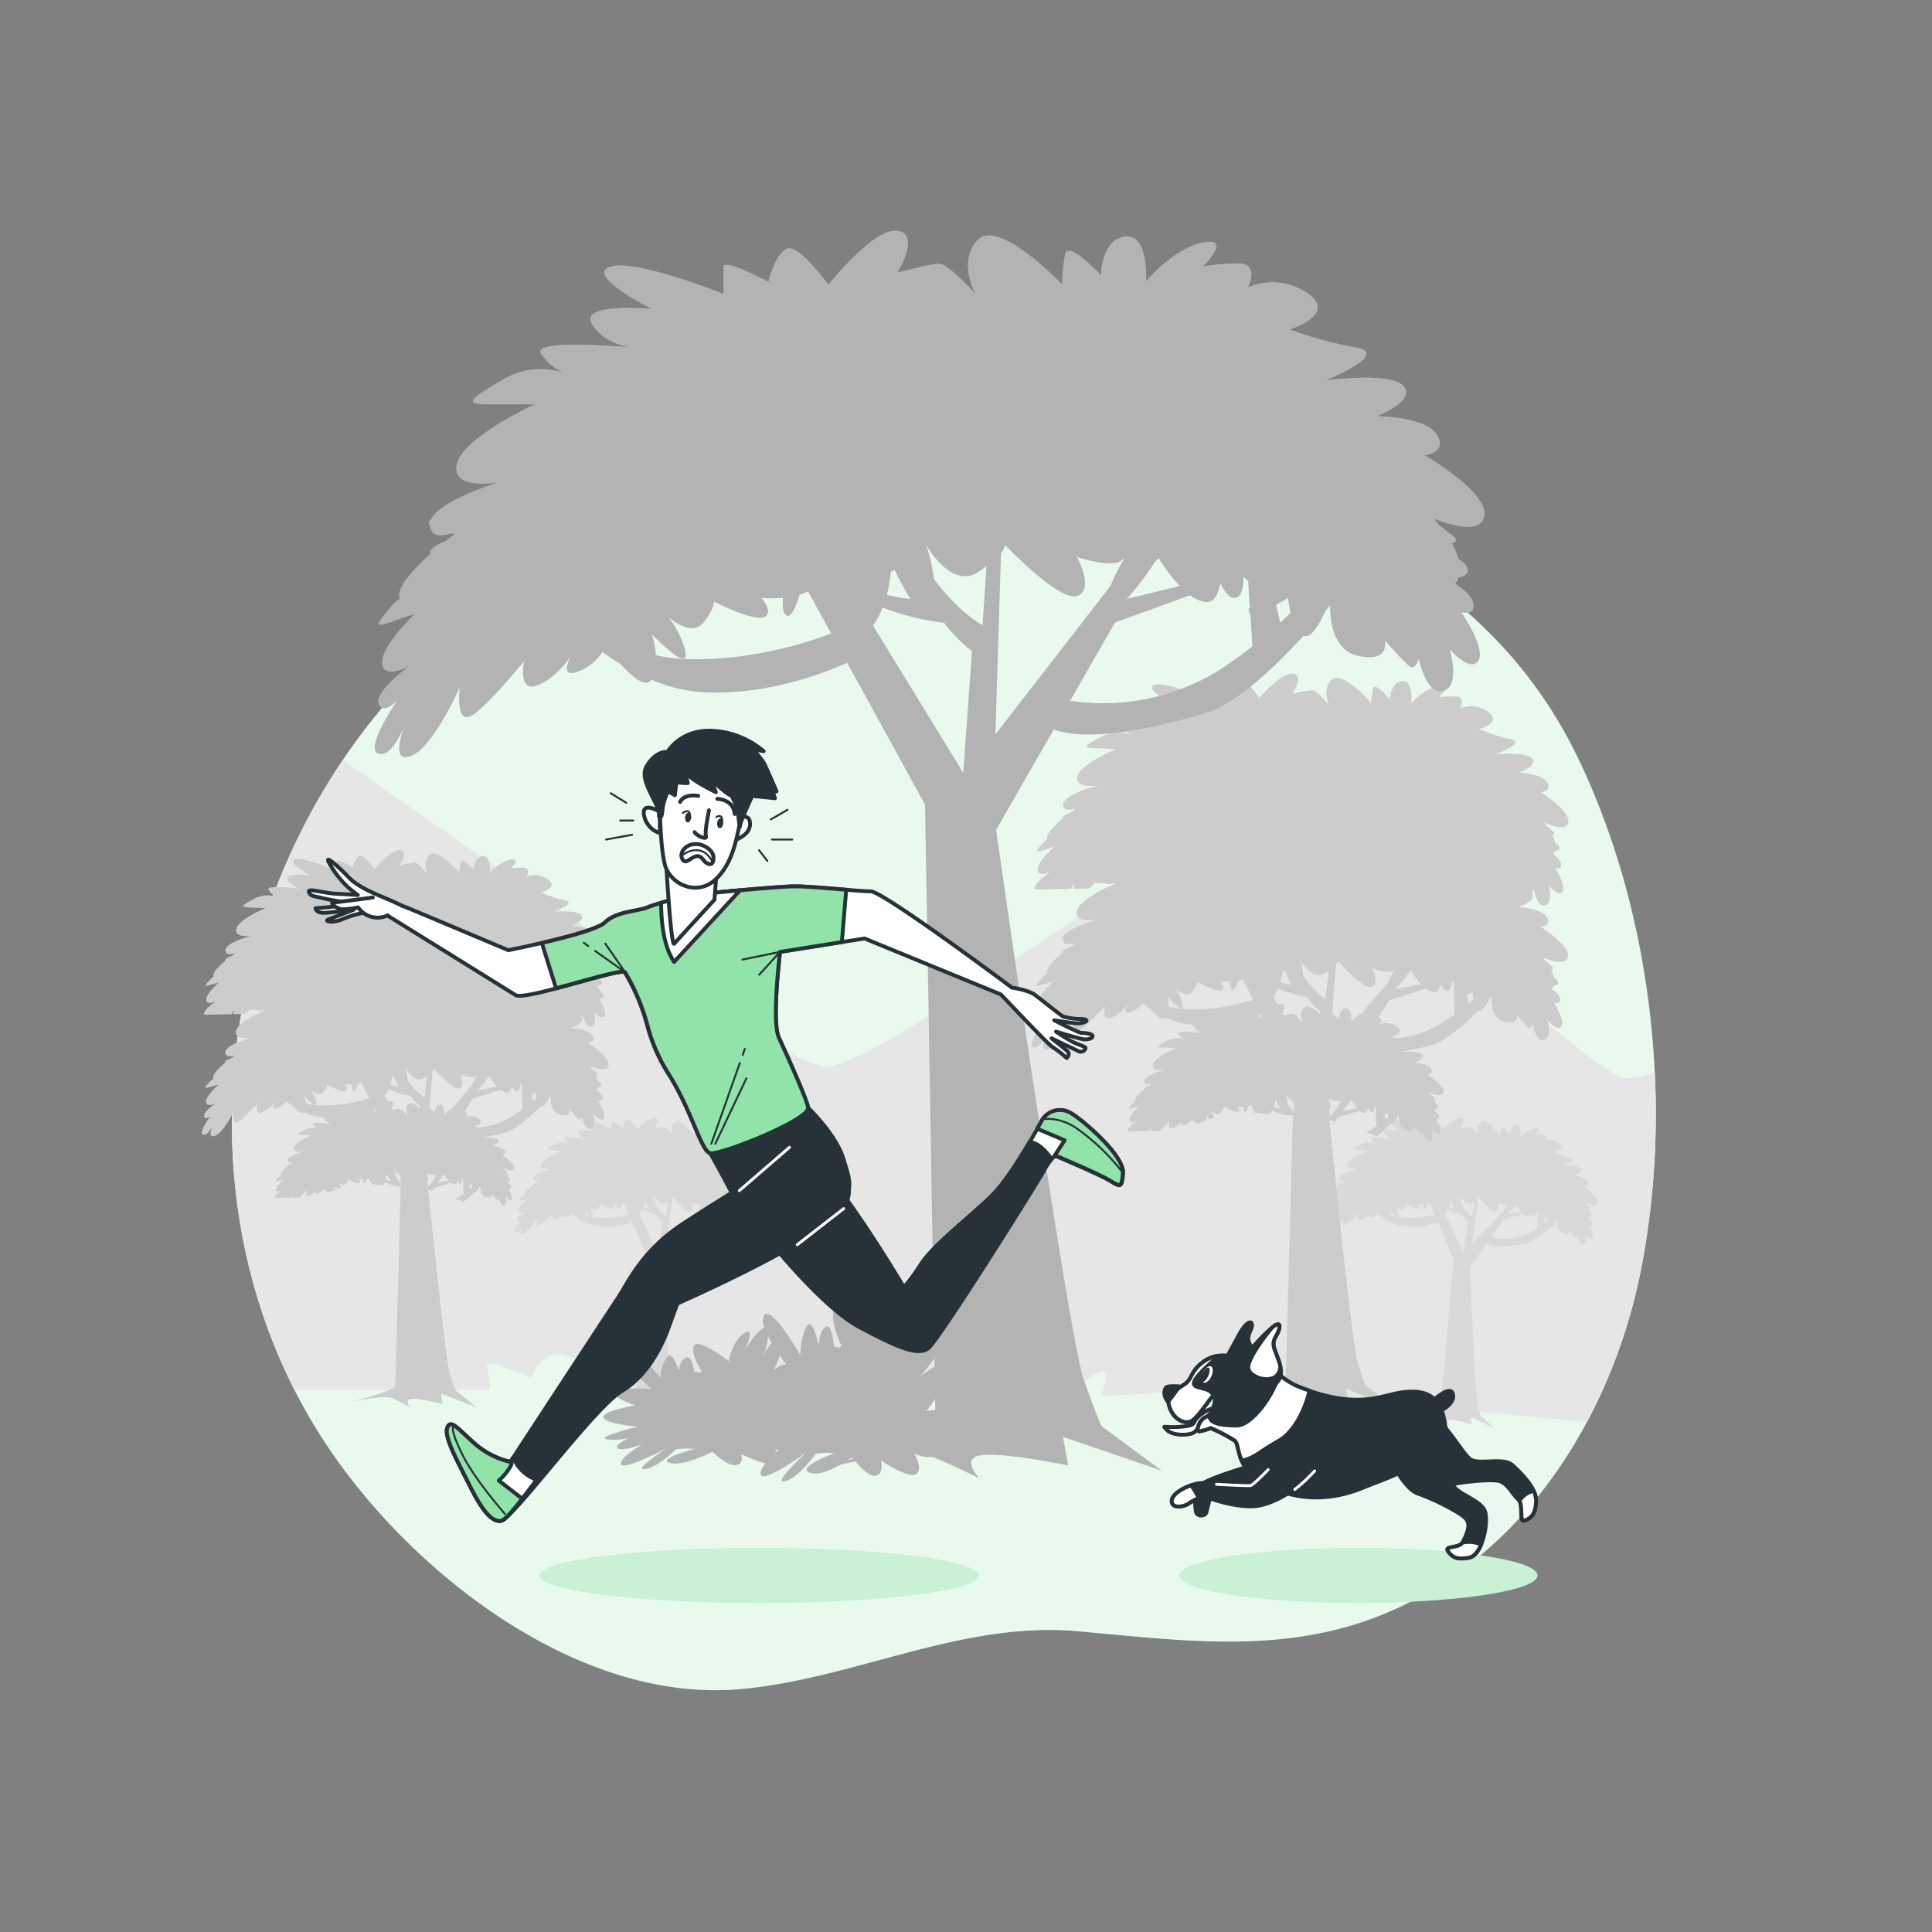 <svg xmlns="http://www.w3.org/2000/svg" viewBox="0 0 500 500"><rect x="0" y="0" width="500" height="500" fill="#808080" stroke="none"/><g id="background-simple"><path d="M178.27,131.41a194.27,194.27,0,0,0-42.62,19.7,158.06,158.06,0,0,0-32.36,27.06c-47.88,52.45-58.67,135.26-19,195.42,21.9,33.2,65.11,67.21,107.08,63.56,29.68-2.58,57.2-17.69,87.48-15,31.2,2.8,59.51,7,88.53-8.86,31.09-16.94,50.64-50.54,57.4-85.3,8.39-43.14,2.48-93.17-16.83-132.68C370.06,117.71,258.86,104.82,178.27,131.41Z" style="fill:#92E3A9"></path><path d="M178.27,131.41a194.27,194.27,0,0,0-42.62,19.7,158.06,158.06,0,0,0-32.36,27.06c-47.88,52.45-58.67,135.26-19,195.42,21.9,33.2,65.11,67.21,107.08,63.56,29.68-2.58,57.2-17.69,87.48-15,31.2,2.8,59.51,7,88.53-8.86,31.09-16.94,50.64-50.54,57.4-85.3,8.39-43.14,2.48-93.17-16.83-132.68C370.06,117.71,258.86,104.82,178.27,131.41Z" style="fill:#fff;opacity:0.8"></path></g><g id="Mountains"><path d="M410.74,368a143.58,143.58,0,0,0,14.07-40,212.79,212.79,0,0,0,3.46-50.39,31.08,31.08,0,0,1-7.64,1.47c-7.75,0-76.76-66.68-91.49-69S228.34,276.77,213.61,276c-14-.74-115.17-72.44-124.86-79.33C56.59,244.33,50,308.23,76.26,359.74h50.51a24.86,24.86,0,0,0-.78-6.21c-.77-2.32,11.63,3.11,11.63,3.11s1.55-6.21,7-6.21,20.16,11.63,24.81,9.31,7.76-1.55,14.74-1.55,10.85.77,27.13.77h14a15,15,0,0,1,8.53,2.33l.77-8.53s7.76,8.53,10.08,9.3,6.21-.77,6.21-.77l10.85-.78V352c0-3.1,15.51,8.53,15.51,8.53a31.38,31.38,0,0,1,7-5.42c3.67-1.93.77,6.2.77,6.2l50.18-2.84s3.32-4.14,12.63-5.69-.78,9.3-.78,9.3Z" style="fill:#fff"></path><path d="M410.74,368a143.58,143.58,0,0,0,14.07-40,212.79,212.79,0,0,0,3.46-50.39,31.08,31.08,0,0,1-7.64,1.47c-7.75,0-76.76-66.68-91.49-69S228.34,276.77,213.61,276c-14-.74-115.17-72.44-124.86-79.33C56.59,244.33,50,308.23,76.26,359.74h50.51a24.86,24.86,0,0,0-.78-6.21c-.77-2.32,11.63,3.11,11.63,3.11s1.55-6.21,7-6.21,20.16,11.63,24.81,9.31,7.76-1.55,14.74-1.55,10.85.77,27.13.77h14a15,15,0,0,1,8.53,2.33l.77-8.53s7.76,8.53,10.08,9.3,6.21-.77,6.21-.77l10.85-.78V352c0-3.1,15.51,8.53,15.51,8.53a31.38,31.38,0,0,1,7-5.42c3.67-1.93.77,6.2.77,6.2l50.18-2.84s3.32-4.14,12.63-5.69-.78,9.3-.78,9.3Z" style="opacity:0.1"></path></g><g id="Trees"><path d="M410,307s1.53,0,.89-1.25-3.67-1.53-3.67-1.53,2.56-.69,1.9-1.72-4.89-.9-4.89-.9,4.35-1.27,2.12-1.89a22.31,22.31,0,0,1-4.06-1.57s3.14-.63,1.38-2.16a3.92,3.92,0,0,0-3.76-.78s.92-1.43-.41-1.57a12.81,12.81,0,0,0-2.29-.05s2.09-1.7.16-1.52a7.83,7.83,0,0,0-3.87,2.09s.51-3-1-3-1.77,2.31-1.77,2.31-1.85-2.49-2.14-1.56a10.89,10.89,0,0,0-.39,1.87s-3.55-4.59-5-3.4-.55,3.4-.55,3.4-1.51-2.08-2.08-2.14a20.12,20.12,0,0,0-2.71.29s1.77-2.31.27-2.65-4.72,2.95-4.72,2.95-1.62-2.85-2.42-2.55-1.35,2-1.35,2-2.69-1.82-2.75-1.25l-.18,1.71s-5.45-2.87-7-2.46,2.38,2.93,2.38,2.93-4.51-.86-3.89.55a3.54,3.54,0,0,0,2.3,1.78s-6.2-1.23-5.73-.22a3.37,3.37,0,0,0,1.36,1.4,4.7,4.7,0,0,0-4,.05c-2.42,1.09-2.44,1.28-.92,1.44l2.85.3s-4.78,1.61-5.33,3.27,2.53,1.42,2.53,1.42-3.87.75-4.54,1.92c-.17.11-.18.23-.1.35,0,.8.76.77,1.33.66l.19,0-.63.4c-.59.16-1.16.41-1.05.72-1.19.86-2.43,2-2.22,2.62a2.58,2.58,0,0,0-.59.44c-1.18,1.1-1.15,1.22-.24,1l1.69-.4s-2.42,1.88-2.41,2.95,1.74.31,1.74.31-2.42,1.4-2.24,2.19,1.19,0,1.19,0-2.45,2.83-1.52,3.21c.69.29,1.43-.9,1.77-1.52-.33.69-.91,2.16.22,1.9,1-.23,2.25-2,3-3.08.37-.56.6-1,.6-1s-.48,2,.33,1.94,3.92-3.17,3.92-3.17-.63,1.94.62,1.65a5.42,5.42,0,0,0,2.36-1.63s-1,1.42.46,1a3,3,0,0,0,1.57-1c.34.29.69.59,1.06.87.62.85,1.43,1.73,1.85,1.21a9.93,9.93,0,0,0,3,1.09,20.63,20.63,0,0,0,9.55-.86l4,9.5s-3.34,38.28-3.42,39.1-7.91,2.34-7.91,2.34,5.92-.88,7.19-.25,3.14,1.83,3.14,1.83-1.18-1.46.32-1.47a28.11,28.11,0,0,1,5.36,1.23l-.14-1.85,6,2.8-3.5-3.2a19.77,19.77,0,0,1-.84-3.08c-.69-2.91-1.91-35.39-1.91-35.39l4.32-6c2.06,1,6.33.62,9.74,0,1.93-.37,4.54-2.35,6.7-4.25.46.25,1.12-.69,1.54-1.43l.34-.33c-.1.89-.14,2.83,1.41,3.36,2,.7,1.84-.77,1.84-.77a14.59,14.59,0,0,0,1.45,1.84c.3.19.56-.47.56-.47s.26,2.47,1.38,2.21.64-2.61.64-2.61,1.16,1.67,1.74.94-.76-3.2-.76-3.2.85.39.82-.45c0-.49-.57-1-1-1.39a1.17,1.17,0,0,0,.3-.37c.34,0,.66-.15.61-.49a1.27,1.27,0,0,0-.5-.66,5.22,5.22,0,0,0-.33-1c.31-.06.43-.21,0-.56s-.49-.44-.7-.66l-.34-.5s2.89,1.65,3.24.15S410,307,410,307Zm-17.8,5,.27-.21a10.3,10.3,0,0,0,1.15,1.9l-3.44.46A15.53,15.53,0,0,0,392.21,312Zm-16.78-1.13a.85.85,0,0,0,.22-.09h0c.18.48.48,1.27.81,1.95a9.47,9.47,0,0,1-1.46-.43A9.1,9.1,0,0,0,375.43,310.82ZM361.79,315a10.41,10.41,0,0,1-1.79-.44,5.09,5.09,0,0,0-.11-1.34s2,2.62,2,1.44a5.68,5.68,0,0,0-.85-2.43s1.34,1.48,2.2.57.79-1.26.79-1.26,2.53,1.68,3.16,1.3c.43-.27.11-.86-.14-1.21a7.51,7.51,0,0,0,1.38.14,1.39,1.39,0,0,0,.08,1.12c.27.28.69-.5,1-1.21a3.56,3.56,0,0,0,.56-.15l1.18,2.81A24.58,24.58,0,0,1,361.79,315Zm16.89,9-4.74-9.93a5.06,5.06,0,0,0,.74-1.06,16.59,16.59,0,0,0,3.79,1.37,9.47,9.47,0,0,0,1.58,2Zm-.57-12.47a10.88,10.88,0,0,0-.27-2.2s1.3,3,3.12,2.06l.56-.31-.64,3.7A10.21,10.21,0,0,1,378.11,311.56ZM381,321.81l1.56-11.46c.29-.3.31-.46.31-.46s3,4,4.21,3.7.26-2.46.26-2.46,2.2,1,2.83.48c.42-.34-.43.59-.88,1.54Zm14.5-2.54a14,14,0,0,1-9.49.92l-.11.06,3.41-4.73,4.95-1.23a2.26,2.26,0,0,0,.94.54c.5.11.82-.36,1-1h0c.2.5.44.9.69,1,.72.16.79-1.29.79-1.29s.11.13.28.3l-.07,1.68a.58.58,0,0,0-.09.27.16.16,0,0,0,.08.15l-.08,2.07A26.4,26.4,0,0,1,395.48,319.27Zm4.27-2.65-.14-1.15c.45-.19.8-.37.8-.37a7.16,7.16,0,0,0,.06,1Z" style="fill:#fff"></path><path d="M410,307s1.53,0,.89-1.25-3.67-1.53-3.67-1.53,2.56-.69,1.9-1.72-4.89-.9-4.89-.9,4.35-1.27,2.12-1.89a22.31,22.31,0,0,1-4.06-1.57s3.14-.63,1.38-2.16a3.92,3.92,0,0,0-3.76-.78s.92-1.43-.41-1.57a12.81,12.81,0,0,0-2.29-.05s2.09-1.7.16-1.52a7.83,7.83,0,0,0-3.87,2.09s.51-3-1-3-1.77,2.31-1.77,2.31-1.85-2.49-2.14-1.56a10.89,10.89,0,0,0-.39,1.87s-3.55-4.59-5-3.4-.55,3.4-.55,3.4-1.51-2.08-2.08-2.14a20.12,20.12,0,0,0-2.71.29s1.77-2.31.27-2.65-4.72,2.95-4.72,2.95-1.62-2.85-2.42-2.55-1.35,2-1.35,2-2.69-1.82-2.75-1.25l-.18,1.71s-5.45-2.87-7-2.46,2.38,2.93,2.38,2.93-4.51-.86-3.89.55a3.54,3.54,0,0,0,2.3,1.78s-6.2-1.23-5.73-.22a3.37,3.37,0,0,0,1.36,1.4,4.7,4.7,0,0,0-4,.05c-2.42,1.09-2.44,1.28-.92,1.44l2.85.3s-4.78,1.61-5.33,3.27,2.53,1.42,2.53,1.42-3.87.75-4.54,1.92c-.17.11-.18.23-.1.35,0,.8.76.77,1.33.66l.19,0-.63.4c-.59.16-1.16.41-1.05.72-1.19.86-2.43,2-2.22,2.62a2.58,2.58,0,0,0-.59.44c-1.18,1.1-1.15,1.22-.24,1l1.69-.4s-2.42,1.88-2.41,2.95,1.74.31,1.74.31-2.42,1.4-2.24,2.19,1.19,0,1.19,0-2.45,2.83-1.52,3.21c.69.29,1.43-.9,1.77-1.52-.33.69-.91,2.16.22,1.9,1-.23,2.25-2,3-3.08.37-.56.6-1,.6-1s-.48,2,.33,1.94,3.92-3.17,3.92-3.17-.63,1.94.62,1.65a5.42,5.42,0,0,0,2.36-1.63s-1,1.42.46,1a3,3,0,0,0,1.57-1c.34.29.69.59,1.06.87.62.85,1.43,1.73,1.85,1.21a9.93,9.93,0,0,0,3,1.09,20.63,20.63,0,0,0,9.55-.86l4,9.5s-3.34,38.28-3.42,39.1-7.91,2.34-7.91,2.34,5.92-.88,7.19-.25,3.14,1.83,3.14,1.83-1.18-1.46.32-1.47a28.11,28.11,0,0,1,5.36,1.23l-.14-1.85,6,2.8-3.5-3.2a19.77,19.77,0,0,1-.84-3.08c-.69-2.91-1.91-35.39-1.91-35.39l4.32-6c2.06,1,6.33.62,9.74,0,1.93-.37,4.54-2.35,6.7-4.25.46.25,1.12-.69,1.54-1.43l.34-.33c-.1.89-.14,2.83,1.41,3.36,2,.7,1.84-.77,1.84-.77a14.59,14.59,0,0,0,1.45,1.84c.3.19.56-.47.56-.47s.26,2.47,1.38,2.21.64-2.61.64-2.61,1.16,1.67,1.74.94-.76-3.2-.76-3.2.85.39.82-.45c0-.49-.57-1-1-1.39a1.17,1.17,0,0,0,.3-.37c.34,0,.66-.15.61-.49a1.27,1.27,0,0,0-.5-.66,5.22,5.22,0,0,0-.33-1c.31-.06.43-.21,0-.56s-.49-.44-.7-.66l-.34-.5s2.89,1.65,3.24.15S410,307,410,307Zm-17.8,5,.27-.21a10.3,10.3,0,0,0,1.15,1.9l-3.44.46A15.53,15.53,0,0,0,392.21,312Zm-16.78-1.13a.85.85,0,0,0,.22-.09h0c.18.48.48,1.27.81,1.95a9.47,9.47,0,0,1-1.46-.43A9.1,9.1,0,0,0,375.43,310.82ZM361.79,315a10.41,10.41,0,0,1-1.79-.44,5.09,5.09,0,0,0-.11-1.34s2,2.62,2,1.44a5.68,5.68,0,0,0-.85-2.43s1.34,1.48,2.2.57.79-1.26.79-1.26,2.53,1.68,3.16,1.3c.43-.27.11-.86-.14-1.21a7.51,7.51,0,0,0,1.38.14,1.39,1.39,0,0,0,.08,1.12c.27.28.69-.5,1-1.21a3.56,3.56,0,0,0,.56-.15l1.18,2.81A24.58,24.58,0,0,1,361.79,315Zm16.89,9-4.74-9.93a5.06,5.06,0,0,0,.74-1.06,16.59,16.59,0,0,0,3.79,1.37,9.47,9.47,0,0,0,1.58,2Zm-.57-12.47a10.88,10.88,0,0,0-.27-2.2s1.3,3,3.12,2.06l.56-.31-.64,3.7A10.21,10.21,0,0,1,378.11,311.56ZM381,321.81l1.56-11.46c.29-.3.31-.46.31-.46s3,4,4.21,3.7.26-2.46.26-2.46,2.2,1,2.83.48c.42-.34-.43.59-.88,1.54Zm14.5-2.54a14,14,0,0,1-9.49.92l-.11.06,3.41-4.73,4.95-1.23a2.26,2.26,0,0,0,.94.54c.5.11.82-.36,1-1h0c.2.5.44.9.69,1,.72.16.79-1.29.79-1.29s.11.13.28.3l-.07,1.68a.58.58,0,0,0-.09.27.16.16,0,0,0,.08.15l-.08,2.07A26.4,26.4,0,0,1,395.48,319.27Zm4.27-2.65-.14-1.15c.45-.19.8-.37.8-.37a7.16,7.16,0,0,0,.06,1Z" style="opacity:0.15"></path><path d="M201.43,307s1.54,0,.9-1.25-3.68-1.53-3.68-1.53,2.57-.69,1.91-1.72-4.89-.9-4.89-.9,4.35-1.27,2.11-1.89a22,22,0,0,1-4.05-1.57s3.13-.63,1.37-2.16a3.9,3.9,0,0,0-3.75-.78s.92-1.43-.41-1.57a12.92,12.92,0,0,0-2.3-.05s2.1-1.7.16-1.52a7.78,7.78,0,0,0-3.86,2.09s.5-3-1-3-1.78,2.31-1.78,2.31-1.85-2.49-2.14-1.56a10.34,10.34,0,0,0-.38,1.87s-3.55-4.59-5-3.4-.55,3.4-.55,3.4-1.51-2.08-2.07-2.14a20.3,20.3,0,0,0-2.72.29s1.78-2.31.28-2.65-4.72,2.95-4.72,2.95-1.62-2.85-2.42-2.55-1.36,2-1.36,2-2.68-1.82-2.74-1.25l-.18,1.71s-5.46-2.87-7-2.46,2.37,2.93,2.37,2.93-4.51-.86-3.89.55a3.55,3.55,0,0,0,2.31,1.78s-6.2-1.23-5.73-.22a3.32,3.32,0,0,0,1.36,1.4,4.72,4.72,0,0,0-4,.05c-2.41,1.09-2.43,1.28-.92,1.44l2.85.3s-4.77,1.61-5.33,3.27,2.54,1.42,2.54,1.42-3.87.75-4.55,1.92c-.16.11-.18.23-.1.35,0,.8.77.77,1.33.66l.19,0-.62.4c-.59.16-1.16.41-1,.72-1.2.86-2.44,2-2.23,2.62a3.11,3.11,0,0,0-.59.44c-1.17,1.1-1.14,1.22-.24,1l1.7-.4s-2.43,1.88-2.42,2.95,1.74.31,1.74.31-2.42,1.4-2.23,2.19,1.18,0,1.18,0-2.44,2.83-1.52,3.21c.69.29,1.44-.9,1.77-1.52-.33.69-.9,2.16.22,1.9s2.26-2,3-3.08c.37-.56.61-1,.61-1s-.49,2,.33,1.94,3.91-3.17,3.91-3.17-.62,1.94.62,1.65a5.41,5.41,0,0,0,2.37-1.63s-1,1.42.46,1a3.13,3.13,0,0,0,1.57-1c.33.29.68.59,1.06.87.62.85,1.43,1.73,1.84,1.21a9.88,9.88,0,0,0,3,1.09,20.66,20.66,0,0,0,9.55-.86l4,9.5s-3.34,38.28-3.43,39.1-7.9,2.34-7.9,2.34,5.92-.88,7.18-.25,3.14,1.83,3.14,1.83-1.18-1.46.32-1.47a28.26,28.26,0,0,1,5.37,1.23l-.14-1.85,6,2.8-3.49-3.2a17.85,17.85,0,0,1-.84-3.08c-.7-2.91-1.91-35.39-1.91-35.39l4.32-6c2.06,1,6.32.62,9.73,0,1.93-.37,4.55-2.35,6.7-4.25.47.25,1.12-.69,1.54-1.43l.34-.33c-.1.89-.13,2.83,1.41,3.36,2,.7,1.84-.77,1.84-.77a14.8,14.8,0,0,0,1.46,1.84c.29.19.56-.47.56-.47s.25,2.47,1.37,2.21.64-2.61.64-2.61,1.16,1.67,1.75.94-.77-3.2-.77-3.2.86.39.82-.45c0-.49-.57-1-1-1.39a1.28,1.28,0,0,0,.29-.37c.35,0,.66-.15.62-.49a1.29,1.29,0,0,0-.51-.66,4.64,4.64,0,0,0-.33-1c.31-.06.44-.21,0-.56-.25-.22-.49-.44-.7-.66s-.34-.5-.34-.5,2.9,1.65,3.25.15S201.43,307,201.43,307Zm-17.79,5,.26-.21a10.53,10.53,0,0,0,1.16,1.9l-3.44.46A16.85,16.85,0,0,0,183.64,312Zm-16.78-1.13.22-.09h0c.18.48.48,1.27.82,1.95a9.56,9.56,0,0,1-1.47-.43A9.29,9.29,0,0,0,166.86,310.82ZM153.22,315a10.77,10.77,0,0,1-1.8-.44,5.37,5.37,0,0,0-.1-1.34s2,2.62,2,1.44a5.54,5.54,0,0,0-.85-2.43s1.35,1.48,2.21.57.78-1.26.78-1.26,2.53,1.68,3.16,1.3c.43-.27.11-.86-.13-1.21a7.43,7.43,0,0,0,1.38.14c-.09.42-.14.89.07,1.12s.69-.5,1-1.21a3.44,3.44,0,0,0,.55-.15l1.18,2.81A24.52,24.52,0,0,1,153.22,315Zm16.89,9-4.74-9.93a5.41,5.41,0,0,0,.73-1.06,16.59,16.59,0,0,0,3.79,1.37,9.81,9.81,0,0,0,1.58,2Zm-.58-12.47a10.49,10.49,0,0,0-.26-2.2s1.29,3,3.12,2.06l.55-.31-.64,3.7A10.37,10.37,0,0,1,169.53,311.56Zm2.87,10.25L174,310.35c.29-.3.31-.46.31-.46s3,4,4.22,3.7.26-2.46.26-2.46,2.19,1,2.82.48c.43-.34-.42.59-.87,1.54Zm14.51-2.54a14,14,0,0,1-9.5.92l-.11.06,3.42-4.73,4.94-1.23a2.35,2.35,0,0,0,1,.54c.49.11.82-.36,1-1h0c.21.5.45.9.7,1,.71.16.79-1.29.79-1.29l.27.3-.06,1.68a.5.5,0,0,0-.1.27.16.16,0,0,0,.08.15l-.08,2.07A26.23,26.23,0,0,1,186.91,319.27Zm4.27-2.65-.14-1.15c.44-.19.8-.37.8-.37a7.16,7.16,0,0,0,.06,1Z" style="fill:#fff"></path><path d="M201.43,307s1.54,0,.9-1.25-3.68-1.53-3.68-1.53,2.57-.69,1.91-1.72-4.89-.9-4.89-.9,4.35-1.27,2.11-1.89a22,22,0,0,1-4.05-1.57s3.13-.63,1.37-2.16a3.9,3.9,0,0,0-3.75-.78s.92-1.43-.41-1.57a12.92,12.92,0,0,0-2.3-.05s2.1-1.7.16-1.52a7.78,7.78,0,0,0-3.86,2.09s.5-3-1-3-1.78,2.31-1.78,2.31-1.85-2.49-2.14-1.56a10.34,10.34,0,0,0-.38,1.87s-3.55-4.59-5-3.4-.55,3.4-.55,3.4-1.51-2.08-2.07-2.14a20.3,20.3,0,0,0-2.72.29s1.78-2.31.28-2.65-4.72,2.95-4.72,2.95-1.62-2.85-2.42-2.55-1.36,2-1.36,2-2.68-1.82-2.74-1.25l-.18,1.71s-5.46-2.87-7-2.46,2.37,2.93,2.37,2.93-4.51-.86-3.89.55a3.55,3.55,0,0,0,2.31,1.78s-6.2-1.23-5.73-.22a3.32,3.32,0,0,0,1.36,1.4,4.72,4.72,0,0,0-4,.05c-2.41,1.09-2.43,1.28-.92,1.44l2.85.3s-4.77,1.61-5.33,3.27,2.54,1.42,2.54,1.42-3.87.75-4.55,1.92c-.16.11-.18.23-.1.35,0,.8.77.77,1.33.66l.19,0-.62.4c-.59.16-1.16.41-1,.72-1.2.86-2.44,2-2.23,2.62a3.11,3.11,0,0,0-.59.44c-1.17,1.1-1.14,1.22-.24,1l1.7-.4s-2.43,1.88-2.42,2.95,1.74.31,1.74.31-2.42,1.4-2.23,2.19,1.18,0,1.18,0-2.44,2.83-1.52,3.21c.69.29,1.44-.9,1.77-1.52-.33.69-.9,2.16.22,1.9s2.26-2,3-3.08c.37-.56.61-1,.61-1s-.49,2,.33,1.94,3.91-3.17,3.91-3.17-.62,1.94.62,1.65a5.41,5.41,0,0,0,2.37-1.63s-1,1.42.46,1a3.13,3.13,0,0,0,1.57-1c.33.29.68.59,1.06.87.62.85,1.43,1.73,1.84,1.21a9.88,9.88,0,0,0,3,1.09,20.66,20.66,0,0,0,9.55-.86l4,9.5s-3.34,38.28-3.43,39.1-7.9,2.34-7.9,2.34,5.92-.88,7.18-.25,3.14,1.83,3.14,1.83-1.18-1.46.32-1.47a28.26,28.26,0,0,1,5.37,1.23l-.14-1.85,6,2.8-3.49-3.2a17.85,17.85,0,0,1-.84-3.08c-.7-2.91-1.91-35.39-1.91-35.39l4.32-6c2.06,1,6.32.62,9.73,0,1.93-.37,4.55-2.35,6.7-4.25.47.25,1.12-.69,1.54-1.43l.34-.33c-.1.89-.13,2.83,1.41,3.36,2,.7,1.84-.77,1.84-.77a14.8,14.8,0,0,0,1.46,1.84c.29.19.56-.47.56-.47s.25,2.47,1.37,2.21.64-2.61.64-2.61,1.16,1.67,1.75.94-.77-3.2-.77-3.2.86.39.82-.45c0-.49-.57-1-1-1.39a1.28,1.28,0,0,0,.29-.37c.35,0,.66-.15.62-.49a1.29,1.29,0,0,0-.51-.66,4.64,4.64,0,0,0-.33-1c.31-.06.44-.21,0-.56-.25-.22-.49-.44-.7-.66s-.34-.5-.34-.5,2.9,1.65,3.25.15S201.43,307,201.43,307Zm-17.79,5,.26-.21a10.53,10.53,0,0,0,1.16,1.9l-3.44.46A16.85,16.85,0,0,0,183.64,312Zm-16.78-1.13.22-.09h0c.18.48.48,1.27.82,1.95a9.56,9.56,0,0,1-1.47-.43A9.29,9.29,0,0,0,166.86,310.82ZM153.22,315a10.77,10.77,0,0,1-1.8-.44,5.37,5.37,0,0,0-.1-1.34s2,2.62,2,1.44a5.54,5.54,0,0,0-.85-2.43s1.35,1.48,2.21.57.78-1.26.78-1.26,2.53,1.68,3.16,1.3c.43-.27.11-.86-.13-1.21a7.43,7.43,0,0,0,1.38.14c-.09.42-.14.89.07,1.12s.69-.5,1-1.21a3.44,3.44,0,0,0,.55-.15l1.18,2.81A24.52,24.52,0,0,1,153.22,315Zm16.89,9-4.74-9.93a5.41,5.41,0,0,0,.73-1.06,16.59,16.59,0,0,0,3.79,1.37,9.81,9.81,0,0,0,1.58,2Zm-.58-12.47a10.49,10.49,0,0,0-.26-2.2s1.29,3,3.12,2.06l.55-.31-.64,3.7A10.37,10.37,0,0,1,169.53,311.56Zm2.87,10.25L174,310.35c.29-.3.31-.46.31-.46s3,4,4.22,3.7.26-2.46.26-2.46,2.19,1,2.82.48c.43-.34-.42.59-.87,1.54Zm14.51-2.54a14,14,0,0,1-9.5.92l-.11.06,3.42-4.73,4.94-1.23a2.35,2.35,0,0,0,1,.54c.49.11.82-.36,1-1h0c.21.5.45.9.7,1,.71.16.79-1.29.79-1.29l.27.3-.06,1.68a.5.5,0,0,0-.1.27.16.16,0,0,0,.08.15l-.08,2.07A26.23,26.23,0,0,1,186.91,319.27Zm4.27-2.65-.14-1.15c.44-.19.8-.37.8-.37a7.16,7.16,0,0,0,.06,1Z" style="opacity:0.15"></path><path d="M405.81,247.6c.5-3-7.1-7.75-7.1-7.75s3-.24,1.6-2.54-7.32-2.55-7.32-2.55,4.9-1.64,3.5-3.57l-.11-.1a2.31,2.31,0,0,0,.59-.94s.79,4.78,2.93,4.12.94-5.13.94-5.13,2.45,3.1,3.5,1.61-1.86-6.12-1.86-6.12,1.7.65,1.54-1c-.09-1-1.23-1.94-2.15-2.58a2.51,2.51,0,0,0,.52-.76c.68-.11,1.26-.38,1.14-1a2.36,2.36,0,0,0-1.06-1.22,9.47,9.47,0,0,0-.76-2c.6-.15.82-.46,0-1.08-.52-.4-1-.81-1.44-1.21-.41-.57-.72-.93-.72-.93s5.83,2.86,6.33-.09-7.1-7.75-7.1-7.75,3-.24,1.6-2.54-7.33-2.55-7.33-2.55,4.91-1.64,3.51-3.56S387,195.2,387,195.2s8.31-3,3.89-3.92a44.35,44.35,0,0,1-8.07-2.59s6-1.59,2.42-4.35a7.63,7.63,0,0,0-7.39-1.07s1.62-2.9-1-3a25.28,25.28,0,0,0-4.47.18s3.87-3.55.13-3-7.27,4.51-7.27,4.51.64-5.92-2.35-5.68-3.18,4.7-3.18,4.7-3.89-4.64-4.34-2.8a22.29,22.29,0,0,0-.54,3.7s-7.43-8.51-10.15-6-.66,6.67-.66,6.67-3.18-3.86-4.29-3.91a39.06,39.06,0,0,0-5.25.89s3.18-4.7.23-5.2-8.83,6.31-8.83,6.31-3.48-5.36-5-4.68-2.41,4-2.41,4-5.44-3.21-5.48-2.1l-.15,3.34s-10.94-4.94-14-4,5,5.43,5,5.43-8.88-1.14-7.51,1.53,4.7,3.18,4.7,3.18-12.2-1.65-11.17.25a6.51,6.51,0,0,0,2.81,2.55,9.2,9.2,0,0,0-7.78.58c-4.57,2.4-4.59,2.77-1.62,2.9l5.57.25s-9.09,3.69-10,7,5.1,2.45,5.1,2.45-7.43,1.92-8.6,4.27c-.32.24-.33.47-.16.68,0,1.58,1.58,1.43,2.66,1.13l.38.09-1.17.84c-1.13.39-2.21.93-2,1.52-2.22,1.82-4.51,4.08-4,5.36a6,6,0,0,0-1.09.93c-2.15,2.29-2.09,2.5-.35,2l3.25-1s-4.5,3.93-4.35,6,3.42.4,3.42.4-4.54,3-4.09,4.52a.93.93,0,0,0,.05.1l1.91,0,.34-.28s-.08.1-.2.28l7.24-.14c.5-.9.81-1.53.81-1.53a11.24,11.24,0,0,0-.15,1.52l4.13-.08c.49-.47,1-1,1.47-1.46l2.89.12a1.12,1.12,0,0,0,1.17.15,2.34,2.34,0,0,0,.24-.09l1,0s-9.08,3.69-10,7,5.1,2.45,5.1,2.45-7.44,1.92-8.61,4.26c-.31.24-.33.48-.15.69,0,1.57,1.57,1.43,2.66,1.13l.37.09c-.31.22-.71.5-1.16.84-1.13.39-2.22.93-2,1.52-2.23,1.82-4.51,4.08-4,5.36a6,6,0,0,0-1.1.92c-2.15,2.29-2.08,2.51-.35,2l3.25-1s-4.49,3.93-4.35,6,3.42.4,3.42.4-4.53,3-4.08,4.52,2.29-.21,2.29-.21-4.41,5.79-2.57,6.42c1.37.48,2.68-1.93,3.26-3.18-.56,1.4-1.51,4.31.66,3.67,1.88-.56,4.15-4.07,5.45-6.34.64-1.13,1.05-2,1.05-2s-.7,4,.88,3.75,7.23-6.63,7.23-6.63-1,3.84,1.4,3.13,4.41-3.43,4.41-3.43-1.74,2.87,1,1.82a6,6,0,0,0,2.93-2.21c.68.53,1.4,1.06,2.16,1.57,1.31,1.58,3,3.19,3.73,2.13a19.21,19.21,0,0,0,5.92,1.78l1.13.1a.61.61,0,0,0,.08.3,4.09,4.09,0,0,0,2.78,1.89s-7.23-1-6.62.15a3.94,3.94,0,0,0,1.66,1.51,5.45,5.45,0,0,0-4.61.35c-2.71,1.42-2.72,1.64-.95,1.72l3.3.14s-5.39,2.19-5.92,4.15,3,1.46,3,1.46-4.4,1.13-5.1,2.53c-.18.14-.19.28-.09.4,0,.94.94.85,1.58.67l.22.06-.69.49c-.67.23-1.31.55-1.16.9-1.32,1.08-2.68,2.43-2.39,3.18a3.92,3.92,0,0,0-.64.55c-1.28,1.36-1.24,1.49-.21,1.18l1.93-.57s-2.67,2.33-2.58,3.56,2,.24,2,.24-2.69,1.78-2.42,2.68l0,.06,1.13,0a2.05,2.05,0,0,0,.2-.17l-.12.17,4.29-.08c.3-.54.49-.91.49-.91a6.09,6.09,0,0,0-.09.9l2.44,0c1.2-1.14,2.46-2.56,2.46-2.56s-.59,2.27.82,1.85a6.26,6.26,0,0,0,2.62-2s-1,1.71.6,1.09a3.57,3.57,0,0,0,1.74-1.32c.4.32.83.63,1.28.94l.17.2c.75-.33,1.58-.67,2.44-1a6.27,6.27,0,0,0-.2-1.26s.44.49.94,1c.41-.15.82-.31,1.24-.45a7.61,7.61,0,0,0-.92-1.76s1.65,1.62,2.58.51.81-1.5.81-1.5a14.45,14.45,0,0,0,2.95,1.29c.3,0,.59-.08.86-.1.34-.35,0-.95-.31-1.3a9.68,9.68,0,0,0,1.6.06c-.07.49-.09,1,.17,1.28l.22,0c.28-.12.6-.82.84-1.49a5.8,5.8,0,0,0,.63-.2l1,2c1.23.14,2.53.26,3.89.36a7.47,7.47,0,0,0,.54-.95,18.84,18.84,0,0,0,4,1.23l1.44.07c-.52,19.54-1.78,66.82-1.84,68.1-.07,1.61-15.09,5.47-15.09,5.47s11.41-2.4,13.94-1.32,6.32,3.18,6.32,3.18-2.46-2.69.45-2.88,10.58,1.75,10.58,1.75l-.49-3.57,12.06,4.73-7.17-5.81s-.31-.33-2-5.9c-1.37-4.5-5.68-46.65-7.28-62.55.48.14,1,.28,1.42.43l.68-1.08,5.62-1.77a2.45,2.45,0,0,0,1.12.55c.58.1.92-.46,1.12-1.25l.05,0c.27.56.57,1,.87,1.06.83.14.82-1.54.82-1.54s.13.14.33.32l0,1.94a.59.59,0,0,0-.09.33.19.19,0,0,0,.1.17l.05,2.38a25.32,25.32,0,0,1-2.64,1.71,7,7,0,0,1,2.71,1,40.82,40.82,0,0,0,3.7-3.3c.55.26,1.24-.87,1.68-1.75l.37-.4c-.06,1,0,3.27,1.85,3.77,2.39.67,2.07-1,2.07-1a17.17,17.17,0,0,0,1.81,2c.35.19.61-.59.61-.59s.47,2.84,1.74,2.45.56-3.05.56-3.05,1.45,1.84,2.07,1-1.1-3.63-1.1-3.63,1,.39.91-.58c-.05-.56-.73-1.14-1.28-1.53a1.34,1.34,0,0,0,.32-.44c.4-.07.75-.23.67-.61a1.38,1.38,0,0,0-.63-.73,5.5,5.5,0,0,0-.45-1.18c.36-.09.49-.27,0-.64-.31-.24-.59-.48-.85-.71s-.43-.56-.43-.56,3.45,1.7,3.75,0-4.21-4.6-4.21-4.6,1.77-.14.95-1.5-4.34-1.51-4.34-1.51,2.91-1,2.07-2.12-5.7-.69-5.7-.69l.22-.08c2.52-.38,5.09-.92,7.44-1.52,3.72-.94,8.57-5.09,12.53-9.05.93.44,2.1-1.48,2.83-2.95l.62-.68c-.09,1.75.07,5.52,3.13,6.37,4,1.12,3.49-1.73,3.49-1.73a29.53,29.53,0,0,0,3.05,3.42c.59.32,1-1,1-1s.79,4.77,2.93,4.12.95-5.13.95-5.13,2.44,3.1,3.5,1.61-1.87-6.12-1.87-6.12,1.71.65,1.55-1c-.1-1-1.24-1.94-2.16-2.59a2.36,2.36,0,0,0,.52-.75c.68-.11,1.27-.38,1.15-1a2.4,2.4,0,0,0-1.07-1.22,9.47,9.47,0,0,0-.76-2c.6-.15.82-.47,0-1.09-.52-.4-1-.81-1.44-1.2-.42-.57-.73-.93-.73-.93S405.31,250.55,405.81,247.6Zm-63,4.3c.39-.24.74-.47,1.05-.68L343,258.5s-2.63-1.47-5.76-6a21.47,21.47,0,0,0-.78-4.26S339.33,254,342.77,251.9Zm-8.54,2.95a18.22,18.22,0,0,1-2.9-.66,17.18,17.18,0,0,0,.61-2.8,3.36,3.36,0,0,0,.43-.2l.05,0C332.82,252.07,333.5,253.57,334.23,254.85Zm-2.42,7.37c.44-.85.95-2.22-.25-2.42a1.84,1.84,0,0,0-1,.17l-1.13-2a10.17,10.17,0,0,0,1.3-2.16,31.56,31.56,0,0,0,7.53,2.22,18.63,18.63,0,0,0,3.3,3.66l-.07.64c-1.39-1.21-3.14-2.4-4-1.58-1.61,1.47-.39,3.95-.39,3.95s-1.89-2.29-2.55-2.32a16.21,16.21,0,0,0-2.44.38Zm20.61,0a10.89,10.89,0,0,0-2.76,2.14s.38-3.51-1.39-3.37-1.89,2.78-1.89,2.78a12.44,12.44,0,0,0-1.62-1.59l.94-12.53c.54-.61.56-.93.56-.93s6.37,7.35,8.63,6.7.21-4.82.21-4.82,4.39,1.68,5.55.61c.79-.72-.76,1.19-1.52,3.09Zm12.29-10.59.49-.45a20.35,20.35,0,0,0,2.47,3.57L361,256A32.73,32.73,0,0,0,364.71,251.61Zm-58.79,9.45a18.39,18.39,0,0,1-3.54-.63,11,11,0,0,0-.36-2.6s4.27,4.87,4.06,2.57a11,11,0,0,0-1.93-4.63s2.78,2.73,4.35.85,1.37-2.54,1.37-2.54,5.13,3,6.3,2.15c.8-.56.11-1.68-.4-2.33a16.58,16.58,0,0,0,2.7.11c-.13.82-.16,1.76.28,2.16s1.28-1,1.79-2.46a8.77,8.77,0,0,0,1.06-.35l2.62,5.32A47.6,47.6,0,0,1,305.92,261.06Zm19.73,1.52.41-.16.45.91-.19.21S326,263.11,325.65,262.58Zm4,23.93a10.56,10.56,0,0,0,.36-1.66l.25-.12,0,0c.24.54.64,1.43,1.07,2.19A10.94,10.94,0,0,1,329.62,286.51Zm3.5-1a12.12,12.12,0,0,0-.46-2.52,5.45,5.45,0,0,0,2.15,2.28c0,.69,0,1.45-.06,2.26A16.43,16.43,0,0,1,333.12,285.51Zm13,1.05-2,2.37c-.07-.69-.13-1.31-.18-1.88.78-.67-.2-2.68-.2-2.68s2.6,1,3.29.36C347.47,284.3,346.55,285.44,346.1,286.56Zm1.13,1a19.93,19.93,0,0,0,2.18-2.62l.29-.27a12.67,12.67,0,0,0,1.46,2.12Zm11.2,2.23-.25-1.31c.5-.25.9-.49.9-.49a8,8,0,0,0,.14,1.12C359,289.38,358.7,289.61,358.43,289.83Zm13.5-24.38a26.67,26.67,0,0,1-10.81,3.3c-.65-.25-1.05-.43-1.05-.43s3.57-.94,1.44-2.58a4.5,4.5,0,0,0-4.38-.63s.9-1.64-.49-1.78l2.81-4.43,9.47-3a4.38,4.38,0,0,0,1.9.93c1,.16,1.55-.78,1.88-2.12l.09,0c.46.94,1,1.7,1.46,1.78,1.41.24,1.38-2.59,1.38-2.59l.57.55.08,3.27a1,1,0,0,0-.15.54.31.31,0,0,0,.16.29l.1,4A47.82,47.82,0,0,1,371.93,265.45Zm8-5.65-.41-2.22c.84-.43,1.51-.82,1.51-.82a13.23,13.23,0,0,0,.23,1.89C380.82,259,380.38,259.42,379.92,259.8Z" style="fill:#fff"></path><path d="M405.81,247.6c.5-3-7.1-7.75-7.1-7.75s3-.24,1.6-2.54-7.32-2.55-7.32-2.55,4.9-1.64,3.5-3.57l-.11-.1a2.31,2.31,0,0,0,.59-.94s.79,4.78,2.93,4.12.94-5.13.94-5.13,2.45,3.1,3.5,1.61-1.86-6.12-1.86-6.12,1.7.65,1.54-1c-.09-1-1.23-1.94-2.15-2.58a2.51,2.51,0,0,0,.52-.76c.68-.11,1.26-.38,1.14-1a2.36,2.36,0,0,0-1.06-1.22,9.47,9.47,0,0,0-.76-2c.6-.15.82-.46,0-1.08-.52-.4-1-.81-1.44-1.21-.41-.57-.72-.93-.72-.93s5.83,2.86,6.33-.09-7.1-7.75-7.1-7.75,3-.24,1.6-2.54-7.33-2.55-7.33-2.55,4.91-1.64,3.51-3.56S387,195.2,387,195.2s8.31-3,3.89-3.92a44.35,44.35,0,0,1-8.07-2.59s6-1.59,2.42-4.35a7.63,7.63,0,0,0-7.39-1.07s1.62-2.9-1-3a25.28,25.28,0,0,0-4.47.18s3.87-3.55.13-3-7.27,4.51-7.27,4.51.64-5.92-2.35-5.68-3.18,4.7-3.18,4.7-3.89-4.64-4.34-2.8a22.29,22.29,0,0,0-.54,3.7s-7.43-8.51-10.15-6-.66,6.67-.66,6.67-3.18-3.86-4.29-3.91a39.06,39.06,0,0,0-5.25.89s3.18-4.7.23-5.2-8.83,6.31-8.83,6.31-3.48-5.36-5-4.68-2.41,4-2.41,4-5.44-3.21-5.48-2.1l-.15,3.34s-10.94-4.94-14-4,5,5.43,5,5.43-8.88-1.14-7.51,1.53,4.7,3.18,4.7,3.18-12.2-1.65-11.17.25a6.51,6.51,0,0,0,2.81,2.55,9.2,9.2,0,0,0-7.78.58c-4.57,2.4-4.59,2.77-1.62,2.9l5.57.25s-9.09,3.69-10,7,5.1,2.45,5.1,2.45-7.43,1.92-8.6,4.27c-.32.24-.33.47-.16.68,0,1.58,1.58,1.43,2.66,1.13l.38.09-1.17.84c-1.13.39-2.21.93-2,1.52-2.22,1.82-4.51,4.08-4,5.36a6,6,0,0,0-1.09.93c-2.15,2.29-2.09,2.5-.35,2l3.25-1s-4.5,3.93-4.35,6,3.42.4,3.42.4-4.54,3-4.09,4.52a.93.93,0,0,0,.05.1l1.91,0,.34-.28s-.08.1-.2.28l7.24-.14c.5-.9.81-1.53.81-1.53a11.24,11.24,0,0,0-.15,1.52l4.13-.08c.49-.47,1-1,1.47-1.46l2.89.12a1.12,1.12,0,0,0,1.17.15,2.34,2.34,0,0,0,.24-.09l1,0s-9.08,3.69-10,7,5.1,2.45,5.1,2.45-7.44,1.92-8.61,4.26c-.31.24-.33.48-.15.69,0,1.57,1.57,1.43,2.66,1.13l.37.09c-.31.22-.71.5-1.16.84-1.13.39-2.22.93-2,1.52-2.23,1.82-4.51,4.08-4,5.36a6,6,0,0,0-1.1.92c-2.15,2.29-2.08,2.51-.35,2l3.25-1s-4.49,3.93-4.35,6,3.42.4,3.42.4-4.53,3-4.08,4.52,2.29-.21,2.29-.21-4.41,5.79-2.57,6.42c1.37.48,2.68-1.93,3.26-3.18-.56,1.4-1.51,4.31.66,3.67,1.88-.56,4.15-4.07,5.45-6.34.64-1.13,1.05-2,1.05-2s-.7,4,.88,3.75,7.23-6.63,7.23-6.63-1,3.84,1.4,3.13,4.41-3.43,4.41-3.43-1.74,2.87,1,1.82a6,6,0,0,0,2.93-2.21c.68.53,1.4,1.06,2.16,1.57,1.31,1.58,3,3.19,3.73,2.13a19.21,19.21,0,0,0,5.92,1.78l1.13.1a.61.61,0,0,0,.08.3,4.09,4.09,0,0,0,2.78,1.89s-7.23-1-6.62.15a3.94,3.94,0,0,0,1.66,1.51,5.45,5.45,0,0,0-4.61.35c-2.71,1.42-2.72,1.64-.95,1.72l3.3.14s-5.39,2.19-5.92,4.15,3,1.46,3,1.46-4.4,1.13-5.1,2.53c-.18.14-.19.28-.09.4,0,.94.94.85,1.58.67l.22.06-.69.49c-.67.23-1.31.55-1.16.9-1.32,1.08-2.68,2.43-2.39,3.18a3.92,3.92,0,0,0-.64.55c-1.28,1.36-1.24,1.49-.21,1.18l1.93-.57s-2.67,2.33-2.58,3.56,2,.24,2,.24-2.69,1.78-2.42,2.68l0,.06,1.13,0a2.05,2.05,0,0,0,.2-.17l-.12.17,4.29-.08c.3-.54.49-.91.49-.91a6.09,6.09,0,0,0-.09.9l2.44,0c1.2-1.14,2.46-2.56,2.46-2.56s-.59,2.27.82,1.85a6.26,6.26,0,0,0,2.62-2s-1,1.71.6,1.09a3.57,3.57,0,0,0,1.74-1.32c.4.32.83.63,1.28.94l.17.2c.75-.33,1.58-.67,2.44-1a6.27,6.27,0,0,0-.2-1.26s.44.49.94,1c.41-.15.82-.31,1.24-.45a7.61,7.61,0,0,0-.92-1.76s1.65,1.62,2.58.51.81-1.5.81-1.5a14.45,14.45,0,0,0,2.95,1.29c.3,0,.59-.08.86-.1.34-.35,0-.95-.31-1.3a9.68,9.68,0,0,0,1.6.06c-.07.49-.09,1,.17,1.28l.22,0c.28-.12.6-.82.84-1.49a5.8,5.8,0,0,0,.63-.2l1,2c1.23.14,2.53.26,3.89.36a7.47,7.47,0,0,0,.54-.95,18.84,18.84,0,0,0,4,1.23l1.44.07c-.52,19.54-1.78,66.82-1.84,68.1-.07,1.61-15.09,5.47-15.09,5.47s11.41-2.4,13.94-1.32,6.32,3.18,6.32,3.18-2.46-2.69.45-2.88,10.58,1.75,10.58,1.75l-.49-3.57,12.06,4.73-7.17-5.81s-.31-.33-2-5.9c-1.37-4.5-5.68-46.65-7.28-62.55.48.14,1,.28,1.42.43l.68-1.08,5.62-1.77a2.45,2.45,0,0,0,1.12.55c.58.1.92-.46,1.12-1.25l.05,0c.27.56.57,1,.87,1.06.83.14.82-1.54.82-1.54s.13.14.33.32l0,1.94a.59.59,0,0,0-.09.33.19.19,0,0,0,.1.17l.05,2.38a25.32,25.32,0,0,1-2.64,1.71,7,7,0,0,1,2.71,1,40.82,40.82,0,0,0,3.7-3.3c.55.26,1.24-.87,1.68-1.75l.37-.4c-.06,1,0,3.27,1.85,3.77,2.39.67,2.07-1,2.07-1a17.17,17.17,0,0,0,1.81,2c.35.19.61-.59.61-.59s.47,2.84,1.74,2.45.56-3.05.56-3.05,1.45,1.84,2.07,1-1.1-3.63-1.1-3.63,1,.39.91-.58c-.05-.56-.73-1.14-1.28-1.53a1.34,1.34,0,0,0,.32-.44c.4-.07.75-.23.67-.61a1.38,1.38,0,0,0-.63-.73,5.5,5.5,0,0,0-.45-1.18c.36-.09.49-.27,0-.64-.31-.24-.59-.48-.85-.71s-.43-.56-.43-.56,3.45,1.7,3.75,0-4.21-4.6-4.21-4.6,1.77-.14.95-1.5-4.34-1.51-4.34-1.51,2.91-1,2.07-2.12-5.7-.69-5.7-.69l.22-.08c2.52-.38,5.09-.92,7.44-1.52,3.72-.94,8.57-5.09,12.53-9.05.93.44,2.1-1.48,2.83-2.95l.62-.68c-.09,1.75.07,5.52,3.13,6.37,4,1.12,3.49-1.73,3.49-1.73a29.53,29.53,0,0,0,3.05,3.42c.59.32,1-1,1-1s.79,4.77,2.93,4.12.95-5.13.95-5.13,2.44,3.1,3.5,1.61-1.87-6.12-1.87-6.12,1.71.65,1.55-1c-.1-1-1.24-1.94-2.16-2.59a2.36,2.36,0,0,0,.52-.75c.68-.11,1.27-.38,1.15-1a2.4,2.4,0,0,0-1.07-1.22,9.47,9.47,0,0,0-.76-2c.6-.15.82-.47,0-1.09-.52-.4-1-.81-1.44-1.2-.42-.57-.73-.93-.73-.93S405.31,250.55,405.81,247.6Zm-63,4.3c.39-.24.74-.47,1.05-.68L343,258.5s-2.63-1.47-5.76-6a21.47,21.47,0,0,0-.78-4.26S339.33,254,342.77,251.9Zm-8.54,2.95a18.22,18.22,0,0,1-2.9-.66,17.18,17.18,0,0,0,.61-2.8,3.36,3.36,0,0,0,.43-.2l.05,0C332.82,252.07,333.5,253.57,334.23,254.85Zm-2.42,7.37c.44-.85.95-2.22-.25-2.42a1.84,1.84,0,0,0-1,.17l-1.13-2a10.17,10.17,0,0,0,1.3-2.16,31.56,31.56,0,0,0,7.53,2.22,18.63,18.63,0,0,0,3.3,3.66l-.07.64c-1.39-1.21-3.14-2.4-4-1.58-1.61,1.47-.39,3.95-.39,3.95s-1.89-2.29-2.55-2.32a16.21,16.21,0,0,0-2.44.38Zm20.61,0a10.89,10.89,0,0,0-2.76,2.14s.38-3.51-1.39-3.37-1.89,2.78-1.89,2.78a12.44,12.44,0,0,0-1.62-1.59l.94-12.53c.54-.61.56-.93.56-.93s6.37,7.35,8.63,6.7.21-4.82.21-4.82,4.39,1.68,5.55.61c.79-.72-.76,1.19-1.52,3.09Zm12.29-10.59.49-.45a20.35,20.35,0,0,0,2.47,3.57L361,256A32.73,32.73,0,0,0,364.71,251.61Zm-58.79,9.45a18.39,18.39,0,0,1-3.54-.63,11,11,0,0,0-.36-2.6s4.27,4.87,4.06,2.57a11,11,0,0,0-1.93-4.63s2.78,2.73,4.35.85,1.37-2.54,1.37-2.54,5.13,3,6.3,2.15c.8-.56.11-1.68-.4-2.33a16.58,16.58,0,0,0,2.7.11c-.13.82-.16,1.76.28,2.16s1.28-1,1.79-2.46a8.77,8.77,0,0,0,1.06-.35l2.62,5.32A47.6,47.6,0,0,1,305.92,261.06Zm19.73,1.52.41-.16.45.91-.19.21S326,263.11,325.65,262.58Zm4,23.93a10.56,10.56,0,0,0,.36-1.66l.25-.12,0,0c.24.54.64,1.43,1.07,2.19A10.94,10.94,0,0,1,329.62,286.51Zm3.5-1a12.12,12.12,0,0,0-.46-2.52,5.45,5.45,0,0,0,2.15,2.28c0,.69,0,1.45-.06,2.26A16.43,16.43,0,0,1,333.12,285.51Zm13,1.05-2,2.37c-.07-.69-.13-1.31-.18-1.88.78-.67-.2-2.68-.2-2.68s2.6,1,3.29.36C347.47,284.3,346.55,285.44,346.1,286.56Zm1.13,1a19.93,19.93,0,0,0,2.18-2.62l.29-.27a12.67,12.67,0,0,0,1.46,2.12Zm11.2,2.23-.25-1.31c.5-.25.9-.49.9-.49a8,8,0,0,0,.14,1.12C359,289.38,358.7,289.61,358.43,289.83Zm13.5-24.38a26.67,26.67,0,0,1-10.81,3.3c-.65-.25-1.05-.43-1.05-.43s3.57-.94,1.44-2.58a4.5,4.5,0,0,0-4.38-.63s.9-1.64-.49-1.78l2.81-4.43,9.47-3a4.38,4.38,0,0,0,1.9.93c1,.16,1.55-.78,1.88-2.12l.09,0c.46.94,1,1.7,1.46,1.78,1.41.24,1.38-2.59,1.38-2.59l.57.55.08,3.27a1,1,0,0,0-.15.54.31.31,0,0,0,.16.29l.1,4A47.82,47.82,0,0,1,371.93,265.45Zm8-5.65-.41-2.22c.84-.43,1.51-.82,1.51-.82a13.23,13.23,0,0,0,.23,1.89C380.82,259,380.38,259.42,379.92,259.8Z" style="opacity:0.2"></path><path d="M157.51,275.77c.38-2.24-5.38-5.88-5.38-5.88s2.26-.18,1.21-1.92-5.56-1.94-5.56-1.94,3.72-1.24,2.66-2.7l-.08-.08a1.75,1.75,0,0,0,.45-.71s.59,3.62,2.21,3.13.72-3.9.72-3.9,1.86,2.35,2.66,1.22-1.42-4.64-1.42-4.64,1.29.5,1.17-.74c-.07-.72-.93-1.46-1.63-2a2.23,2.23,0,0,0,.4-.58c.51-.08,1-.28.86-.78a1.74,1.74,0,0,0-.8-.92,7.34,7.34,0,0,0-.58-1.51c.45-.12.62-.35,0-.82-.39-.31-.76-.62-1.09-.92s-.55-.7-.55-.7,4.42,2.17,4.8-.07-5.39-5.88-5.39-5.88,2.27-.18,1.22-1.92-5.56-1.94-5.56-1.94,3.72-1.25,2.66-2.7-7.3-.89-7.3-.89,6.31-2.26,3-3a33.35,33.35,0,0,1-6.11-2s4.56-1.21,1.83-3.31a5.78,5.78,0,0,0-5.6-.81s1.22-2.2-.75-2.28a18.86,18.86,0,0,0-3.39.13s2.94-2.69.1-2.25-5.51,3.42-5.51,3.42.48-4.49-1.78-4.31-2.42,3.56-2.42,3.56-3-3.51-3.29-2.12a16.54,16.54,0,0,0-.4,2.81s-5.64-6.46-7.7-4.57-.51,5-.51,5-2.41-2.92-3.25-3a29.68,29.68,0,0,0-4,.67s2.41-3.56.17-3.94S96.87,225,96.87,225s-2.65-4.06-3.8-3.55-1.82,3-1.82,3-4.12-2.43-4.16-1.59-.11,2.54-.11,2.54-8.3-3.75-10.59-3,3.77,4.12,3.77,4.12-6.73-.86-5.69,1.16A5.23,5.23,0,0,0,78,230.07s-9.26-1.25-8.47.19a4.9,4.9,0,0,0,2.13,1.94,6.93,6.93,0,0,0-5.9.44c-3.47,1.82-3.48,2.1-1.23,2.2l4.22.18s-6.89,2.8-7.56,5.31,3.86,1.86,3.86,1.86-5.63,1.45-6.52,3.24c-.24.18-.25.35-.12.52,0,1.19,1.2,1.08,2,.85l.28.07c-.23.16-.54.38-.88.64-.86.29-1.68.7-1.49,1.15-1.68,1.38-3.42,3.1-3,4.06a4.83,4.83,0,0,0-.83.71c-1.64,1.73-1.59,1.9-.27,1.51l2.47-.73s-3.41,3-3.3,4.55,2.59.31,2.59.31-3.44,2.27-3.1,3.42l0,.08,1.45,0a2,2,0,0,0,.26-.21l-.15.21,5.49-.1c.38-.68.61-1.16.61-1.16a9.84,9.84,0,0,0-.11,1.15l3.13-.06c.38-.36.76-.74,1.12-1.11l2.19.1a.86.86,0,0,0,.89.11l.18-.07.75,0s-6.9,2.8-7.57,5.31S65,268.61,65,268.61s-5.64,1.45-6.53,3.23c-.24.18-.25.36-.12.52,0,1.19,1.2,1.08,2,.86l.28.07-.88.63c-.86.3-1.68.71-1.49,1.15-1.68,1.38-3.42,3.1-3,4.07a4.35,4.35,0,0,0-.83.7c-1.63,1.74-1.59,1.9-.27,1.51l2.47-.73s-3.41,3-3.3,4.56,2.59.3,2.59.3-3.44,2.27-3.1,3.42,1.74-.15,1.74-.15-3.34,4.39-2,4.87c1,.36,2-1.47,2.47-2.41-.42,1.06-1.14,3.27.5,2.78,1.43-.42,3.15-3.08,4.14-4.81.49-.86.8-1.48.8-1.48s-.54,3,.66,2.84,5.49-5,5.49-5-.75,2.91,1.06,2.37a7.94,7.94,0,0,0,3.34-2.6s-1.32,2.18.77,1.38A4.45,4.45,0,0,0,74.07,285c.52.41,1.06.81,1.64,1.2,1,1.2,2.26,2.42,2.83,1.61A14.34,14.34,0,0,0,83,289.14c.29,0,.58.06.86.08a.56.56,0,0,0,.06.23,3.11,3.11,0,0,0,2.12,1.43s-5.49-.74-5,.11a3,3,0,0,0,1.26,1.15,4.12,4.12,0,0,0-3.49.26c-2.06,1.08-2.06,1.25-.73,1.31l2.5.11s-4.08,1.66-4.48,3.14,2.29,1.11,2.29,1.11-3.34.86-3.87,1.92c-.14.1-.15.21-.07.3,0,.71.71.64,1.2.51l.17,0-.53.38c-.51.17-1,.42-.88.68-1,.82-2,1.84-1.81,2.41a3,3,0,0,0-.49.42c-1,1-.94,1.13-.16.89l1.47-.43s-2,1.77-2,2.7,1.54.18,1.54.18-2,1.35-1.84,2l0,0H72l.15-.13-.09.12,3.26-.06c.22-.4.36-.68.36-.68s0,.32-.07.68l1.86,0c.9-.86,1.86-1.94,1.86-1.94s-.44,1.73.63,1.41A4.77,4.77,0,0,0,82,308s-.78,1.3.46.82a2.55,2.55,0,0,0,1.31-1c.31.24.63.48,1,.71l.12.15c.58-.25,1.2-.51,1.86-.76a4.43,4.43,0,0,0-.16-1s.34.37.72.74l.94-.34a5.62,5.62,0,0,0-.7-1.33s1.25,1.23,2,.38.62-1.14.62-1.14a10.46,10.46,0,0,0,2.23,1l.65-.07c.26-.26,0-.72-.23-1a7.13,7.13,0,0,0,1.21.05c-.06.37-.07.79.13,1l.16,0c.22-.09.46-.62.64-1.13a3.37,3.37,0,0,0,.48-.15l.75,1.53c.94.11,1.92.2,3,.27a4.3,4.3,0,0,0,.41-.72,13.43,13.43,0,0,0,3,.93l1.09.06c-.4,14.82-1.35,50.68-1.4,51.65,0,1.22-11.44,4.15-11.44,4.15s8.65-1.83,10.57-1,4.79,2.42,4.79,2.42-1.87-2,.34-2.19,8,1.33,8,1.33l-.38-2.71,9.15,3.59-5.44-4.41a27.47,27.47,0,0,1-1.51-4.47c-1-3.42-4.31-35.38-5.52-47.44.36.11.72.21,1.07.33l.52-.82,4.26-1.34a2,2,0,0,0,.85.41c.44.08.7-.35.85-1h0c.2.42.43.76.65.8.64.11.63-1.16.63-1.16l.25.24,0,1.47a.4.4,0,0,0-.07.25.13.13,0,0,0,.07.12l0,1.81a21.5,21.5,0,0,1-2,1.3,5.32,5.32,0,0,1,2,.75,28.82,28.82,0,0,0,2.81-2.51c.42.2,1-.66,1.27-1.33l.29-.3c-.05.78,0,2.48,1.4,2.86,1.81.51,1.57-.77,1.57-.77a12.93,12.93,0,0,0,1.37,1.53c.27.15.47-.44.47-.44s.35,2.15,1.31,1.86.43-2.31.43-2.31,1.1,1.39,1.57.72-.84-2.75-.84-2.75.77.29.7-.44c0-.43-.56-.87-1-1.16a1.08,1.08,0,0,0,.23-.34c.31,0,.57-.17.52-.46a1.08,1.08,0,0,0-.48-.55,4.19,4.19,0,0,0-.34-.89c.27-.07.37-.21,0-.49s-.45-.37-.64-.54-.33-.42-.33-.42,2.62,1.28,2.85,0-3.19-3.49-3.19-3.49,1.34-.11.71-1.14-3.29-1.15-3.29-1.15,2.21-.74,1.58-1.6-4.33-.52-4.33-.52l.17-.07a57.39,57.39,0,0,0,5.64-1.15c2.82-.71,6.5-3.86,9.5-6.86.71.33,1.59-1.12,2.15-2.24l.47-.52c-.07,1.33.05,4.19,2.38,4.84,3,.84,2.64-1.32,2.64-1.32a22.57,22.57,0,0,0,2.31,2.6c.45.24.79-.75.79-.75s.59,3.62,2.22,3.13.71-3.9.71-3.9,1.86,2.36,2.66,1.23-1.42-4.65-1.42-4.65,1.3.5,1.18-.73c-.08-.73-.94-1.47-1.64-2a2,2,0,0,0,.4-.57c.51-.08,1-.29.86-.78a1.79,1.79,0,0,0-.8-.93,7.56,7.56,0,0,0-.58-1.51c.45-.11.62-.35,0-.82-.39-.3-.76-.62-1.09-.91-.32-.44-.55-.71-.55-.71S157.13,278,157.51,275.77ZM109.7,279c.3-.18.56-.35.79-.51l-.61,5.52a15.28,15.28,0,0,1-4.38-4.54,16.12,16.12,0,0,0-.58-3.23S107.09,280.61,109.7,279Zm-6.48,2.24a13.43,13.43,0,0,1-2.2-.5,12.46,12.46,0,0,0,.47-2.12l.32-.16,0,0C102.15,279.16,102.67,280.3,103.22,281.27Zm-1.83,5.59c.33-.64.72-1.68-.19-1.84a1.38,1.38,0,0,0-.76.14l-.85-1.55a7.2,7.2,0,0,0,1-1.64,24,24,0,0,0,5.71,1.69,15.16,15.16,0,0,0,2.51,2.78l-.06.48c-1-.92-2.37-1.82-3-1.2-1.22,1.12-.3,3-.3,3S104,287,103.45,287a13.11,13.11,0,0,0-1.85.29Zm15.63,0a8.32,8.32,0,0,0-2.09,1.63s.28-2.67-1.06-2.56-1.43,2.11-1.43,2.11a9.2,9.2,0,0,0-1.23-1.2l.71-9.51c.41-.46.42-.7.42-.7s4.84,5.57,6.55,5.08.16-3.66.16-3.66,3.33,1.28,4.21.47c.6-.55-.58.9-1.15,2.34Zm9.32-8,.37-.34a15.06,15.06,0,0,0,1.87,2.71l-5,1A25.68,25.68,0,0,0,126.34,278.81ZM81.75,286a13.14,13.14,0,0,1-2.68-.48,8.39,8.39,0,0,0-.28-2s3.24,3.69,3.09,2A8.33,8.33,0,0,0,80.41,282s2.11,2.07,3.3.64,1-1.92,1-1.92,3.89,2.25,4.78,1.63c.61-.43.08-1.28-.31-1.77a13.1,13.1,0,0,0,2,.09c-.1.62-.12,1.33.21,1.63s1-.79,1.36-1.87a5,5,0,0,0,.8-.26l2,4A36.22,36.22,0,0,1,81.75,286Zm15,1.16L97,287l.34.69-.14.16S97,287.53,96.71,287.14Zm3,18.14A8.53,8.53,0,0,0,100,304a1.63,1.63,0,0,0,.19-.09h0c.18.41.49,1.08.82,1.66A9.07,9.07,0,0,1,99.73,305.28Zm2.65-.75a9.55,9.55,0,0,0-.35-1.92,4.21,4.21,0,0,0,1.63,1.73c0,.52,0,1.1,0,1.72A14.73,14.73,0,0,1,102.38,304.53Zm9.85.79-1.53,1.8c0-.53-.1-1-.14-1.43.6-.51-.15-2-.15-2s2,.75,2.5.27C113.26,303.61,112.57,304.47,112.23,305.32Zm.85.79a15.27,15.27,0,0,0,1.65-2l.22-.2a9.05,9.05,0,0,0,1.12,1.6Zm8.49,1.69-.18-1c.38-.19.68-.36.68-.36a5.71,5.71,0,0,0,.1.85Zm10.24-18.49a20.15,20.15,0,0,1-8.2,2.5c-.48-.18-.79-.32-.79-.32s2.71-.72,1.09-2a3.42,3.42,0,0,0-3.32-.48s.68-1.24-.37-1.35l2.13-3.36,7.18-2.26a3.27,3.27,0,0,0,1.44.7c.74.13,1.18-.59,1.43-1.6l.06,0c.35.71.74,1.29,1.11,1.35,1.07.18,1.05-2,1.05-2s.18.19.43.42l.06,2.48a.73.73,0,0,0-.11.41.24.24,0,0,0,.12.22l.07,3.05A36.16,36.16,0,0,1,131.81,289.31Zm6.06-4.29-.31-1.68c.64-.32,1.15-.62,1.15-.62a9.8,9.8,0,0,0,.17,1.43C138.55,284.44,138.22,284.73,137.87,285Z" style="fill:#fff"></path><path d="M157.51,275.77c.38-2.24-5.38-5.88-5.38-5.88s2.26-.18,1.21-1.92-5.56-1.94-5.56-1.94,3.72-1.24,2.66-2.7l-.08-.08a1.75,1.75,0,0,0,.45-.71s.59,3.62,2.21,3.13.72-3.9.72-3.9,1.86,2.35,2.66,1.22-1.42-4.64-1.42-4.64,1.29.5,1.17-.74c-.07-.72-.93-1.46-1.63-2a2.23,2.23,0,0,0,.4-.58c.51-.08,1-.28.86-.78a1.74,1.74,0,0,0-.8-.92,7.34,7.34,0,0,0-.58-1.51c.45-.12.62-.35,0-.82-.39-.31-.76-.62-1.09-.92s-.55-.7-.55-.7,4.42,2.17,4.8-.07-5.39-5.88-5.39-5.88,2.27-.18,1.22-1.92-5.56-1.94-5.56-1.94,3.72-1.25,2.66-2.7-7.3-.89-7.3-.89,6.31-2.26,3-3a33.35,33.35,0,0,1-6.11-2s4.56-1.21,1.83-3.31a5.78,5.78,0,0,0-5.6-.81s1.22-2.2-.75-2.28a18.86,18.86,0,0,0-3.39.13s2.94-2.69.1-2.25-5.51,3.42-5.51,3.42.48-4.49-1.78-4.31-2.42,3.56-2.42,3.56-3-3.51-3.29-2.12a16.54,16.54,0,0,0-.4,2.81s-5.64-6.46-7.7-4.57-.51,5-.51,5-2.41-2.92-3.25-3a29.68,29.68,0,0,0-4,.67s2.41-3.56.17-3.94S96.87,225,96.87,225s-2.65-4.06-3.8-3.55-1.82,3-1.82,3-4.12-2.43-4.16-1.59-.11,2.54-.11,2.54-8.3-3.75-10.59-3,3.77,4.12,3.77,4.12-6.73-.86-5.69,1.16A5.23,5.23,0,0,0,78,230.07s-9.26-1.25-8.47.19a4.9,4.9,0,0,0,2.13,1.94,6.93,6.93,0,0,0-5.9.44c-3.47,1.82-3.48,2.1-1.23,2.2l4.22.18s-6.89,2.8-7.56,5.31,3.86,1.86,3.86,1.86-5.63,1.45-6.52,3.24c-.24.18-.25.35-.12.52,0,1.19,1.2,1.08,2,.85l.28.07c-.23.16-.54.38-.88.64-.86.29-1.68.7-1.49,1.15-1.68,1.38-3.42,3.1-3,4.06a4.83,4.83,0,0,0-.83.71c-1.64,1.73-1.59,1.9-.27,1.51l2.47-.73s-3.41,3-3.3,4.55,2.59.31,2.59.31-3.44,2.27-3.1,3.42l0,.08,1.45,0a2,2,0,0,0,.26-.21l-.15.21,5.49-.1c.38-.68.61-1.16.61-1.16a9.84,9.84,0,0,0-.11,1.15l3.13-.06c.38-.36.76-.74,1.12-1.11l2.19.1a.86.86,0,0,0,.89.11l.18-.07.75,0s-6.9,2.8-7.57,5.31S65,268.61,65,268.61s-5.64,1.45-6.53,3.23c-.24.18-.25.36-.12.52,0,1.19,1.2,1.08,2,.86l.28.07-.88.63c-.86.3-1.68.71-1.49,1.15-1.68,1.38-3.42,3.1-3,4.07a4.35,4.35,0,0,0-.83.7c-1.63,1.74-1.59,1.9-.27,1.51l2.47-.73s-3.41,3-3.3,4.56,2.59.3,2.59.3-3.44,2.27-3.1,3.42,1.74-.15,1.74-.15-3.34,4.39-2,4.87c1,.36,2-1.47,2.47-2.41-.42,1.06-1.14,3.27.5,2.78,1.43-.42,3.15-3.08,4.14-4.81.49-.86.8-1.48.8-1.48s-.54,3,.66,2.84,5.49-5,5.49-5-.75,2.91,1.06,2.37a7.94,7.94,0,0,0,3.34-2.6s-1.32,2.18.77,1.38A4.45,4.45,0,0,0,74.07,285c.52.41,1.06.81,1.64,1.2,1,1.2,2.26,2.42,2.83,1.61A14.34,14.34,0,0,0,83,289.14c.29,0,.58.06.86.08a.56.56,0,0,0,.06.23,3.11,3.11,0,0,0,2.12,1.43s-5.49-.74-5,.11a3,3,0,0,0,1.26,1.15,4.12,4.12,0,0,0-3.49.26c-2.06,1.08-2.06,1.25-.73,1.31l2.5.11s-4.08,1.66-4.48,3.14,2.29,1.11,2.29,1.11-3.34.86-3.87,1.92c-.14.1-.15.21-.07.3,0,.71.71.64,1.2.51l.17,0-.53.38c-.51.17-1,.42-.88.68-1,.82-2,1.84-1.81,2.41a3,3,0,0,0-.49.42c-1,1-.94,1.13-.16.89l1.47-.43s-2,1.77-2,2.7,1.54.18,1.54.18-2,1.35-1.84,2l0,0H72l.15-.13-.09.12,3.26-.06c.22-.4.36-.68.36-.68s0,.32-.07.68l1.86,0c.9-.86,1.86-1.94,1.86-1.94s-.44,1.73.63,1.41A4.77,4.77,0,0,0,82,308s-.78,1.3.46.82a2.55,2.55,0,0,0,1.31-1c.31.24.63.48,1,.71l.12.15c.58-.25,1.2-.51,1.86-.76a4.43,4.43,0,0,0-.16-1s.34.37.72.74l.94-.34a5.62,5.62,0,0,0-.7-1.33s1.25,1.23,2,.38.62-1.14.62-1.14a10.46,10.46,0,0,0,2.23,1l.65-.07c.26-.26,0-.72-.23-1a7.13,7.13,0,0,0,1.21.05c-.06.37-.07.79.13,1l.16,0c.22-.09.46-.62.64-1.13a3.37,3.37,0,0,0,.48-.15l.75,1.53c.94.11,1.92.2,3,.27a4.3,4.3,0,0,0,.41-.72,13.43,13.43,0,0,0,3,.93l1.09.06c-.4,14.82-1.35,50.68-1.4,51.65,0,1.22-11.44,4.15-11.44,4.15s8.65-1.83,10.57-1,4.79,2.42,4.79,2.42-1.87-2,.34-2.19,8,1.33,8,1.33l-.38-2.71,9.15,3.59-5.44-4.41a27.47,27.47,0,0,1-1.51-4.47c-1-3.42-4.31-35.38-5.52-47.44.36.11.72.21,1.07.33l.52-.82,4.26-1.34a2,2,0,0,0,.85.41c.44.08.7-.35.85-1h0c.2.42.43.76.65.8.64.11.63-1.16.63-1.16l.25.24,0,1.47a.4.4,0,0,0-.07.25.13.13,0,0,0,.07.12l0,1.81a21.5,21.5,0,0,1-2,1.3,5.32,5.32,0,0,1,2,.75,28.82,28.82,0,0,0,2.81-2.51c.42.2,1-.66,1.27-1.33l.29-.3c-.05.78,0,2.48,1.4,2.86,1.81.51,1.57-.77,1.57-.77a12.93,12.93,0,0,0,1.37,1.53c.27.15.47-.44.47-.44s.35,2.15,1.31,1.86.43-2.31.43-2.31,1.1,1.39,1.57.72-.84-2.75-.84-2.75.77.29.7-.44c0-.43-.56-.87-1-1.16a1.08,1.08,0,0,0,.23-.34c.31,0,.57-.17.52-.46a1.08,1.08,0,0,0-.48-.55,4.19,4.19,0,0,0-.34-.89c.27-.07.37-.21,0-.49s-.45-.37-.64-.54-.33-.42-.33-.42,2.62,1.28,2.85,0-3.19-3.49-3.19-3.49,1.34-.11.71-1.14-3.29-1.15-3.29-1.15,2.21-.74,1.58-1.6-4.33-.52-4.33-.52l.17-.07a57.39,57.39,0,0,0,5.64-1.15c2.82-.71,6.5-3.86,9.5-6.86.71.33,1.59-1.12,2.15-2.24l.47-.52c-.07,1.33.05,4.19,2.38,4.84,3,.84,2.64-1.32,2.64-1.32a22.57,22.57,0,0,0,2.31,2.6c.45.24.79-.75.79-.75s.59,3.62,2.22,3.13.71-3.9.71-3.9,1.86,2.36,2.66,1.23-1.42-4.65-1.42-4.65,1.3.5,1.18-.73c-.08-.73-.94-1.47-1.64-2a2,2,0,0,0,.4-.57c.51-.08,1-.29.86-.78a1.79,1.79,0,0,0-.8-.93,7.56,7.56,0,0,0-.58-1.51c.45-.11.62-.35,0-.82-.39-.3-.76-.62-1.09-.91-.32-.44-.55-.71-.55-.71S157.13,278,157.51,275.77ZM109.7,279c.3-.18.56-.35.79-.51l-.61,5.52a15.28,15.28,0,0,1-4.38-4.54,16.12,16.12,0,0,0-.58-3.23S107.09,280.61,109.7,279Zm-6.48,2.24a13.43,13.43,0,0,1-2.2-.5,12.46,12.46,0,0,0,.47-2.12l.32-.16,0,0C102.15,279.16,102.67,280.3,103.22,281.27Zm-1.83,5.59c.33-.64.72-1.68-.19-1.84a1.38,1.38,0,0,0-.76.14l-.85-1.55a7.2,7.2,0,0,0,1-1.64,24,24,0,0,0,5.71,1.69,15.16,15.16,0,0,0,2.51,2.78l-.06.48c-1-.92-2.37-1.82-3-1.2-1.22,1.12-.3,3-.3,3S104,287,103.45,287a13.11,13.11,0,0,0-1.85.29Zm15.63,0a8.32,8.32,0,0,0-2.09,1.63s.28-2.67-1.06-2.56-1.43,2.11-1.43,2.11a9.2,9.2,0,0,0-1.23-1.2l.71-9.51c.41-.46.42-.7.42-.7s4.84,5.57,6.55,5.08.16-3.66.16-3.66,3.33,1.28,4.21.47c.6-.55-.58.9-1.15,2.34Zm9.32-8,.37-.34a15.06,15.06,0,0,0,1.87,2.71l-5,1A25.68,25.68,0,0,0,126.34,278.81ZM81.75,286a13.14,13.14,0,0,1-2.68-.48,8.39,8.39,0,0,0-.28-2s3.24,3.69,3.09,2A8.33,8.33,0,0,0,80.41,282s2.11,2.07,3.3.64,1-1.92,1-1.92,3.89,2.25,4.78,1.63c.61-.43.08-1.28-.31-1.77a13.1,13.1,0,0,0,2,.09c-.1.62-.12,1.33.21,1.63s1-.79,1.36-1.87a5,5,0,0,0,.8-.26l2,4A36.22,36.22,0,0,1,81.75,286Zm15,1.16L97,287l.34.69-.14.16S97,287.53,96.71,287.14Zm3,18.14A8.53,8.53,0,0,0,100,304a1.63,1.63,0,0,0,.19-.09h0c.18.41.49,1.08.82,1.66A9.07,9.07,0,0,1,99.73,305.28Zm2.65-.75a9.55,9.55,0,0,0-.35-1.92,4.21,4.21,0,0,0,1.63,1.73c0,.52,0,1.1,0,1.72A14.73,14.73,0,0,1,102.38,304.53Zm9.85.79-1.53,1.8c0-.53-.1-1-.14-1.43.6-.51-.15-2-.15-2s2,.75,2.5.27C113.26,303.61,112.57,304.47,112.23,305.32Zm.85.79a15.27,15.27,0,0,0,1.65-2l.22-.2a9.05,9.05,0,0,0,1.12,1.6Zm8.49,1.69-.18-1c.38-.19.68-.36.68-.36a5.71,5.71,0,0,0,.1.85Zm10.24-18.49a20.15,20.15,0,0,1-8.2,2.5c-.48-.18-.79-.32-.79-.32s2.71-.72,1.09-2a3.42,3.42,0,0,0-3.32-.48s.68-1.24-.37-1.35l2.13-3.36,7.18-2.26a3.27,3.27,0,0,0,1.44.7c.74.13,1.18-.59,1.43-1.6l.06,0c.35.71.74,1.29,1.11,1.35,1.07.18,1.05-2,1.05-2s.18.19.43.42l.06,2.48a.73.73,0,0,0-.11.41.24.24,0,0,0,.12.22l.07,3.05A36.16,36.16,0,0,1,131.81,289.31Zm6.06-4.29-.31-1.68c.64-.32,1.15-.62,1.15-.62a9.8,9.8,0,0,0,.17,1.43C138.55,284.44,138.22,284.73,137.87,285Z" style="opacity:0.2"></path><path d="M368.68,117.82s6.21-.77,3.11-5.43-15.51-4.65-15.51-4.65,10.08-3.88,7-7.75-20.16-1.55-20.16-1.55,17.06-7,7.75-8.53a92.57,92.57,0,0,1-17.06-4.65s12.41-3.88,4.65-9.31a15.88,15.88,0,0,0-15.5-1.55s3.1-6.2-2.33-6.2a52.66,52.66,0,0,0-9.3.77s7.75-7.75,0-6.2-14.74,10.08-14.74,10.08.78-12.41-5.42-11.63-6.21,10.08-6.21,10.08-8.53-9.31-9.3-5.43a44.78,44.78,0,0,0-.78,7.75S258.58,56.57,253.15,62s-.77,14-.77,14-7-7.75-9.31-7.75-10.85,2.32-10.85,2.32,6.2-10.08,0-10.85-17.84,14-17.84,14-7.75-10.85-10.85-9.3-4.65,8.53-4.65,8.53-11.63-6.2-11.63-3.88v7s-23.26-9.3-29.47-7,10.86,10.86,10.86,10.86S150,78.28,153.13,83.7s10.08,6.21,10.08,6.21S137.62,87.58,140,91.46A13.71,13.71,0,0,0,146,96.52a19.15,19.15,0,0,0-16.16,1.92c-9.31,5.42-9.31,6.2-3.1,6.2H138.4s-18.61,8.53-20.16,15.51,10.85,4.65,10.85,4.65-15.32,4.67-17.55,9.67c-.63.53-.63,1-.25,1.45.17,3.27,3.41,2.82,5.65,2.11l.78.15c-.62.48-1.43,1.11-2.35,1.85-2.32.92-4.53,2.15-4,3.35-4.46,4-9,8.93-7.88,11.54a13.19,13.19,0,0,0-2.2,2c-4.28,5-4.12,5.42-.55,4.19l6.69-2.31s-9,8.6-8.52,12.93,7.17.52,7.17.52-9.19,6.66-8.11,9.79,4.77-.65,4.77-.65S94.11,193.9,98,195.05c2.91.86,5.42-4.28,6.51-6.93-1,3-2.74,9.13,1.7,7.59,3.88-1.33,8.28-8.86,10.78-13.71,1.25-2.43,2-4.18,2-4.18s-1.1,8.37,2.18,7.74,14.47-14.49,14.47-14.49-1.7,8.08,3.2,6.39,8.88-7.56,8.88-7.56-3.37,6.16,2.28,3.71a12.46,12.46,0,0,0,5.9-4.88c1.47,1.05,3,2.09,4.65,3.08,2.86,3.18,6.51,6.38,8,4.1A40.37,40.37,0,0,0,181,179.08c16.87,1.24,32.72-5.05,38.25-7.55l20.15,36.72s2.69,156.16,2.69,159.53-31,12.79-31,12.79,23.56-6.06,29-4,13.46,6.06,13.46,6.06-5.38-5.39.67-6.06,22.22,2.69,22.22,2.69l-1.35-7.4,25.58,8.75-15.48-11.44s-.68-.68-4.71-12.12-22.69-142.27-22.69-142.27l14.92-26c8.78,3.29,25.83-.17,39.35-4.23,7.66-2.29,17.39-11.39,25.28-20,2,.84,4.24-3.26,5.64-6.4l1.24-1.48c0,3.65.64,11.5,7.1,13,8.48,2,7.11-3.92,7.11-3.92s5.39,6.24,6.67,6.85,2.07-2.15,2.07-2.15,2.07,9.89,6.48,8.33,1.5-10.79,1.5-10.79,5.39,6.24,7.44,3-4.44-12.59-4.44-12.59,3.61,1.2,3.13-2.17c-.28-2-2.75-3.92-4.74-5.18a4.92,4.92,0,0,0,1-1.63c1.4-.28,2.6-.9,2.29-2.24a5,5,0,0,0-2.33-2.45,19,19,0,0,0-1.78-4.08c1.24-.37,1.68-1.05-.06-2.27-1.12-.78-2.16-1.59-3.11-2.37-.92-1.16-1.59-1.88-1.59-1.88s12.41,5.43,13.18-.77S368.68,117.82,368.68,117.82Zm-69.81,27.63,1-1a41.66,41.66,0,0,0,5.47,7.21L291.6,155A69.42,69.42,0,0,0,298.87,145.45ZM230.54,148a7.31,7.31,0,0,0,.87-.46l.09-.06c.92,1.87,2.48,4.92,4.11,7.53a38.67,38.67,0,0,1-6.09-1.1A38.21,38.21,0,0,0,230.54,148Zm-53.37,22.56a39.75,39.75,0,0,1-7.45-1,21.92,21.92,0,0,0-1-5.39s9.36,9.75,8.71,5-4.46-9.48-4.46-9.48,6.06,5.43,9.15,1.37,2.63-5.41,2.63-5.41,11,5.71,13.33,3.9c1.62-1.25.07-3.52-1.06-4.82a35.34,35.34,0,0,0,5.64,0c-.18,1.72-.17,3.67.79,4.47,1.21,1,2.57-2.29,3.51-5.3a15.06,15.06,0,0,0,2.16-.82l6,10.86C211.36,165.4,195.45,171.22,177.17,170.55ZM249.28,200l-23.36-38.14a20.52,20.52,0,0,0,2.51-4.62,65.22,65.22,0,0,0,15.9,3.95,39.83,39.83,0,0,0,7.22,7.33Zm-7.6-50.16a43.87,43.87,0,0,0-2-8.81s6.51,11.67,13.48,7c.8-.53,1.5-1,2.13-1.5l-1,15.24S248.62,159,241.68,149.85Zm15.93,40.22,1.45-47a3.94,3.94,0,0,0,1.07-2s14,14.73,18.61,13.18,0-10.08,0-10.08,9.31,3.11,11.63.78c1.58-1.58-1.47,2.55-2.88,6.57Zm57.57-16.42a56.92,56.92,0,0,1-38,7.75l-.42.29,11.8-20.56L308,154.05a9.05,9.05,0,0,0,4,1.76c2.05.26,3.16-1.77,3.74-4.59l.17-.06c1,1.93,2.18,3.45,3.22,3.58,3,.38,2.65-5.53,2.65-5.53s.5.48,1.23,1.09l.45,6.81a2.14,2.14,0,0,0-.26,1.15.67.67,0,0,0,.38.58l.55,8.38A98.5,98.5,0,0,1,315.18,173.65Zm16.14-12.51-1.06-4.6c1.73-.95,3.09-1.83,3.09-1.83a27.32,27.32,0,0,0,.65,3.91C333.13,159.46,332.24,160.3,331.32,161.14Z" style="fill:#fff"></path><path d="M368.68,117.82s6.21-.77,3.11-5.43-15.51-4.65-15.51-4.65,10.08-3.88,7-7.75-20.16-1.55-20.16-1.55,17.06-7,7.75-8.53a92.57,92.57,0,0,1-17.06-4.65s12.41-3.88,4.65-9.31a15.88,15.88,0,0,0-15.5-1.55s3.1-6.2-2.33-6.2a52.66,52.66,0,0,0-9.3.77s7.75-7.75,0-6.2-14.74,10.08-14.74,10.08.78-12.41-5.42-11.63-6.21,10.08-6.21,10.08-8.53-9.31-9.3-5.43a44.78,44.78,0,0,0-.78,7.75S258.58,56.57,253.15,62s-.77,14-.77,14-7-7.75-9.31-7.75-10.85,2.32-10.85,2.32,6.2-10.08,0-10.85-17.84,14-17.84,14-7.75-10.85-10.85-9.3-4.65,8.53-4.65,8.53-11.63-6.2-11.63-3.88v7s-23.26-9.3-29.47-7,10.86,10.86,10.86,10.86S150,78.28,153.13,83.7s10.08,6.21,10.08,6.21S137.62,87.58,140,91.46A13.71,13.71,0,0,0,146,96.52a19.15,19.15,0,0,0-16.16,1.92c-9.31,5.42-9.31,6.2-3.1,6.2H138.4s-18.61,8.53-20.16,15.51,10.85,4.65,10.85,4.65-15.32,4.67-17.55,9.67c-.63.53-.63,1-.25,1.45.17,3.27,3.41,2.82,5.65,2.11l.78.15c-.62.48-1.43,1.11-2.35,1.85-2.32.92-4.53,2.15-4,3.35-4.46,4-9,8.93-7.88,11.54a13.19,13.19,0,0,0-2.2,2c-4.28,5-4.12,5.42-.55,4.19l6.69-2.31s-9,8.6-8.52,12.93,7.17.52,7.17.52-9.19,6.66-8.11,9.79,4.77-.65,4.77-.65S94.11,193.9,98,195.05c2.91.86,5.42-4.28,6.51-6.93-1,3-2.74,9.13,1.7,7.59,3.88-1.33,8.28-8.86,10.78-13.71,1.25-2.43,2-4.18,2-4.18s-1.1,8.37,2.18,7.74,14.47-14.49,14.47-14.49-1.7,8.08,3.2,6.39,8.88-7.56,8.88-7.56-3.37,6.16,2.28,3.71a12.46,12.46,0,0,0,5.9-4.88c1.47,1.05,3,2.09,4.65,3.08,2.86,3.18,6.51,6.38,8,4.1A40.37,40.37,0,0,0,181,179.08c16.87,1.24,32.72-5.05,38.25-7.55l20.15,36.72s2.69,156.16,2.69,159.53-31,12.79-31,12.79,23.56-6.06,29-4,13.46,6.06,13.46,6.06-5.38-5.39.67-6.06,22.22,2.69,22.22,2.69l-1.35-7.4,25.58,8.75-15.48-11.44s-.68-.68-4.71-12.12-22.69-142.27-22.69-142.27l14.92-26c8.78,3.29,25.83-.17,39.35-4.23,7.66-2.29,17.39-11.39,25.28-20,2,.84,4.24-3.26,5.64-6.4l1.24-1.48c0,3.65.64,11.5,7.1,13,8.48,2,7.11-3.92,7.11-3.92s5.39,6.24,6.67,6.85,2.07-2.15,2.07-2.15,2.07,9.89,6.48,8.33,1.5-10.79,1.5-10.79,5.39,6.24,7.44,3-4.44-12.59-4.44-12.59,3.61,1.2,3.13-2.17c-.28-2-2.75-3.92-4.74-5.18a4.92,4.92,0,0,0,1-1.63c1.4-.28,2.6-.9,2.29-2.24a5,5,0,0,0-2.33-2.45,19,19,0,0,0-1.78-4.08c1.24-.37,1.68-1.05-.06-2.27-1.12-.78-2.16-1.59-3.11-2.37-.92-1.16-1.59-1.88-1.59-1.88s12.41,5.43,13.18-.77S368.68,117.82,368.68,117.82Zm-69.81,27.63,1-1a41.66,41.66,0,0,0,5.47,7.21L291.6,155A69.42,69.42,0,0,0,298.87,145.45ZM230.54,148a7.31,7.31,0,0,0,.87-.46l.09-.06c.92,1.87,2.48,4.92,4.11,7.53a38.67,38.67,0,0,1-6.09-1.1A38.21,38.21,0,0,0,230.54,148Zm-53.37,22.56a39.75,39.75,0,0,1-7.45-1,21.92,21.92,0,0,0-1-5.39s9.36,9.75,8.71,5-4.46-9.48-4.46-9.48,6.06,5.43,9.15,1.37,2.63-5.41,2.63-5.41,11,5.71,13.33,3.9c1.62-1.25.07-3.52-1.06-4.82a35.34,35.34,0,0,0,5.64,0c-.18,1.72-.17,3.67.79,4.47,1.21,1,2.57-2.29,3.51-5.3a15.06,15.06,0,0,0,2.16-.82l6,10.86C211.36,165.4,195.45,171.22,177.17,170.55ZM249.28,200l-23.36-38.14a20.52,20.52,0,0,0,2.51-4.62,65.22,65.22,0,0,0,15.9,3.95,39.83,39.83,0,0,0,7.22,7.33Zm-7.6-50.16a43.87,43.87,0,0,0-2-8.81s6.51,11.67,13.48,7c.8-.53,1.5-1,2.13-1.5l-1,15.24S248.62,159,241.68,149.85Zm15.93,40.22,1.45-47a3.94,3.94,0,0,0,1.07-2s14,14.73,18.61,13.18,0-10.08,0-10.08,9.31,3.11,11.63.78c1.58-1.58-1.47,2.55-2.88,6.57Zm57.57-16.42a56.92,56.92,0,0,1-38,7.75l-.42.29,11.8-20.56L308,154.05a9.05,9.05,0,0,0,4,1.76c2.05.26,3.16-1.77,3.74-4.59l.17-.06c1,1.93,2.18,3.45,3.22,3.58,3,.38,2.65-5.53,2.65-5.53s.5.48,1.23,1.09l.45,6.81a2.14,2.14,0,0,0-.26,1.15.67.67,0,0,0,.38.58l.55,8.38A98.5,98.5,0,0,1,315.18,173.65Zm16.14-12.51-1.06-4.6c1.73-.95,3.09-1.83,3.09-1.83a27.32,27.32,0,0,0,.65,3.91C333.13,159.46,332.24,160.3,331.32,161.14Z" style="opacity:0.3"></path><path d="M239.8,365.15s9.06-12.24,7.18-13.24-9,4.41-9,4.41,8.94-9.63,4.59-10.56a5.53,5.53,0,0,0-6.15,2.25s4.1-11.85,1.61-11.52-4.12,6.11-4.12,6.11,2.75-12.6-.11-9.92-5,8.49-5,8.49-.1-23-3.24-20.27-.76,23.76-.76,23.76-8.41-8.91-9.12-5.24c-.54,2.78,1.23,7,2.11,8.88a8.14,8.14,0,0,0-.59.58c-.38-.14-.85-.29-1.37-.44-.25-2.51-.83-5.88-2.17-5s-1.6,2.85-1.64,4.2h-.27c-.56-2.32-1.8-6.53-3-4.34-1.63,3-1.65,7.39-1.65,7.39s-7.54-13.29-9.41-10.2a3.77,3.77,0,0,0,.13,3l-.17.1c-2.87,1.94-5,6.13-5,6.13s3.18-6.67,0-4.72-4.05,7.24-4.05,7.24-8.4-6.44-9.11-3.78c-.54,2,1.23,5,2.11,6.41-.22.14-.41.28-.59.42-.38-.1-.85-.21-1.37-.32-.25-1.81-.83-4.25-2.17-3.6a3.37,3.37,0,0,0-1.64,3h-.27c-.56-1.67-1.8-4.72-3-3.13a10.18,10.18,0,0,0-1.65,5.34s-7.54-9.61-9.41-7.37,7.05,10.25,7.05,10.25-10.23-.78-9.65,1,5.46,3.22,5.46,3.22-9.21,1.69-8.16,3.28,8.77,2.27,8.77,2.27-10.17,2.53-8.23,3.17,5.95-.18,5.95-.18-4,1.81-2.81,2.63,6.29-1,6.29-1-6.37,3.69-5.4,5.17c.86,1.3,9.35-3,11.36-4h.09c-1.63,1.08-8.42,5.69-5.22,5.17,3-.5,6.79-4,8-5.18.87,0,1.75-.09,2.57-.15a20.59,20.59,0,0,0,2.25.08c-3.24.91-9.23,2.77-6.58,3.62,3.56,1.13,11.16-2.85,11.16-2.85s3.89,3.88,6.11,3.46,1.27-2.85,1.27-2.85a39.65,39.65,0,0,0,6.3,2.41c-.9,1.14-1.5,2.27-1.15,3,.86,1.8,9.35-4.12,11.36-5.55h.09c-1.63,1.5-8.42,7.88-5.22,7.15,3-.68,6.79-5.49,8-7.16.87-.05,1.75-.12,2.57-.21a15,15,0,0,0,2.25.11c-3.24,1.25-9.23,3.83-6.58,5,3.56,1.57,11.16-3.94,11.16-3.94s3.89,5.38,6.11,4.8S228,378,228,378s7.48,5,9.2,3.41-.6-5.2-.6-5.2,3.23,1.48,5.47.64-2-4.64-2-4.64,5.91-3,6.3-5.65S239.8,365.15,239.8,365.15Zm-39.36-10.69h-.11c.25-.54.94-2.06,1.5-3.66.59.85,1.15,1.62,1.61,2.25A5.58,5.58,0,0,0,200.44,354.46Zm.5,20.73.49.13q-.24.19-.51.45a4.67,4.67,0,0,0-.31-.44A2.52,2.52,0,0,0,200.94,375.19Zm-2.12-29.3c.28.54.59,1.09.91,1.64a11.3,11.3,0,0,0-2,3.23A35.41,35.41,0,0,0,198.82,345.89Z" style="fill:#fff"></path><path d="M239.8,365.15s9.06-12.24,7.18-13.24-9,4.41-9,4.41,8.94-9.63,4.59-10.56a5.53,5.53,0,0,0-6.15,2.25s4.1-11.85,1.61-11.52-4.12,6.11-4.12,6.11,2.75-12.6-.11-9.92-5,8.49-5,8.49-.1-23-3.24-20.27-.76,23.76-.76,23.76-8.41-8.91-9.12-5.24c-.54,2.78,1.23,7,2.11,8.88a8.14,8.14,0,0,0-.59.58c-.38-.14-.85-.29-1.37-.44-.25-2.51-.83-5.88-2.17-5s-1.6,2.85-1.64,4.2h-.27c-.56-2.32-1.8-6.53-3-4.34-1.63,3-1.65,7.39-1.65,7.39s-7.54-13.29-9.41-10.2a3.77,3.77,0,0,0,.13,3l-.17.1c-2.87,1.94-5,6.13-5,6.13s3.18-6.67,0-4.72-4.05,7.24-4.05,7.24-8.4-6.44-9.11-3.78c-.54,2,1.23,5,2.11,6.41-.22.14-.41.28-.59.42-.38-.1-.85-.21-1.37-.32-.25-1.81-.83-4.25-2.17-3.6a3.37,3.37,0,0,0-1.64,3h-.27c-.56-1.67-1.8-4.72-3-3.13a10.18,10.18,0,0,0-1.65,5.34s-7.54-9.61-9.41-7.37,7.05,10.25,7.05,10.25-10.23-.78-9.65,1,5.46,3.22,5.46,3.22-9.21,1.69-8.16,3.28,8.77,2.27,8.77,2.27-10.17,2.53-8.23,3.17,5.95-.18,5.95-.18-4,1.81-2.81,2.63,6.29-1,6.29-1-6.37,3.69-5.4,5.17c.86,1.3,9.35-3,11.36-4h.09c-1.63,1.08-8.42,5.69-5.22,5.17,3-.5,6.79-4,8-5.18.87,0,1.75-.09,2.57-.15a20.59,20.59,0,0,0,2.25.08c-3.24.91-9.23,2.77-6.58,3.62,3.56,1.13,11.16-2.85,11.16-2.85s3.89,3.88,6.11,3.46,1.27-2.85,1.27-2.85a39.65,39.65,0,0,0,6.3,2.41c-.9,1.14-1.5,2.27-1.15,3,.86,1.8,9.35-4.12,11.36-5.55h.09c-1.63,1.5-8.42,7.88-5.22,7.15,3-.68,6.79-5.49,8-7.16.87-.05,1.75-.12,2.57-.21a15,15,0,0,0,2.25.11c-3.24,1.25-9.23,3.83-6.58,5,3.56,1.57,11.16-3.94,11.16-3.94s3.89,5.38,6.11,4.8S228,378,228,378s7.48,5,9.2,3.41-.6-5.2-.6-5.2,3.23,1.48,5.47.64-2-4.64-2-4.64,5.91-3,6.3-5.65S239.8,365.15,239.8,365.15Zm-39.36-10.69h-.11c.25-.54.94-2.06,1.5-3.66.59.85,1.15,1.62,1.61,2.25A5.58,5.58,0,0,0,200.44,354.46Zm.5,20.73.49.13q-.24.19-.51.45a4.67,4.67,0,0,0-.31-.44A2.52,2.52,0,0,0,200.94,375.19Zm-2.12-29.3c.28.54.59,1.09.91,1.64a11.3,11.3,0,0,0-2,3.23A35.41,35.41,0,0,0,198.82,345.89Z" style="opacity:0.3"></path></g><g id="Dog"><ellipse cx="351.59" cy="407.72" rx="46.31" ry="7.1" style="fill:#92E3A9"></ellipse><ellipse cx="351.59" cy="407.72" rx="46.31" ry="7.1" style="fill:#fff;opacity:0.5"></ellipse><path d="M362.64,380.36s7.68,5.06,11.54,4.1,11.79-1.77,13.93-1.14,3.4,3.57,4.84,4.77,0,6.09,1.7,5.4,2.72-1.51,2.88-4.92-3.67-7.15-6.07-9.36-8.67,0-10.9-1.53S374.38,368,368.13,364" style="fill:#263238;stroke:#263238;stroke-linecap:round;stroke-linejoin:round"></path><path d="M316.87,352.37s2.52-4.61,4-7.34,3.14-3.56,3.14-2.09-1.67,2.72-.62,4.82,4.4,4,2.3,6.5-4.19,2.94-6.71,1.26S316.87,352.37,316.87,352.37Z" style="fill:#263238;stroke:#263238;stroke-linecap:round;stroke-linejoin:round"></path><path d="M323.38,379.42s-9.23,2.73-12,4.41-2.09,5.87-1.88,7.34,2.51,1.26,2.72.21,1.26-4.83,1.26-4.83,10.07,1.68,13.84.42,5.66-6.71,5.66-6.71" style="fill:#263238;stroke:#263238;stroke-linecap:round;stroke-linejoin:round"></path><path d="M314,364.39a11.2,11.2,0,0,0-4,2.37c-1.62,1.62-.12,2.12-4.48,2.49s-4.86-.62-3.61.75,4.53,1.58,6.47,1,1.87-3.11,3.62-3.86S314.29,365.76,314,364.39Z" style="fill:#fff;stroke:#263238;stroke-linecap:round;stroke-linejoin:round"></path><path d="M319.6,351.32a8.79,8.79,0,0,0-7.76.84c-3.77,2.52-3.14,4.62-5.24,6.08s-5,2.31-4,5.67,3.78,4.61,5.46,4,4.43-5.1,5.87-6.72c1.13-1.27.42,4.62-1.68,5.46s-2.72,3.78-1.89,3.78a13,13,0,0,0,2.94-.84,43.25,43.25,0,0,1,6.08,3.14c2.1,1.47-.63,8.18,10.91,12.8s21.18,0,24.32-1.26,19.92-6.92,19.5-14.05-3.35-10.07-8.59-10.07-7.76,2.1-14.47,2.1-13.63-2.73-15.94-3.78-3.57-2.51-6.71-4.61S319.6,351.32,319.6,351.32Z" style="fill:#263238;stroke:#263238;stroke-linecap:round;stroke-linejoin:round"></path><path d="M335.12,358.45a20.75,20.75,0,0,1-4.16-2.77c-1,4.75-6.8,13.24-10.88,13.24s-7.38-.51-7.07-2.86a1.93,1.93,0,0,1-.75.57c-2.1.84-2.72,3.78-1.89,3.78a13,13,0,0,0,2.94-.84,43.25,43.25,0,0,1,6.08,3.14c1.06.74.89,2.81,1.94,5.28,3.18-.51,4.5-2.24,9.57-5.1,4.1-2.3,6.91-8.24,8-13C337.21,359.35,335.9,358.81,335.12,358.45Z" style="fill:#fff;stroke:#263238;stroke-linecap:round;stroke-linejoin:round"></path><path d="M308.07,367.89c1.67-.63,4.43-5.1,5.87-6.72,0,0,.05,0,.08-.07a2.66,2.66,0,0,0-.44-.65c-1.44-1.63-5.23-.91-4.51-2.89s5.77-6.13,5.77-6.13l0-.49a8.25,8.25,0,0,0-3,1.22c-3.77,2.52-3.14,4.62-5.24,6.08s-5,2.31-4,5.67S306.39,368.52,308.07,367.89Z" style="fill:#fff;stroke:#263238;stroke-linecap:round;stroke-linejoin:round"></path><path d="M320,354.08a66.14,66.14,0,0,1,5.82-7.23c3.17-3.35,5.59-5.36,5.3-3.27s-1.95,2.77-1.42,5.05,3.23,6.38.87,9.05-5.72,3.16-7.93.7" style="fill:#263238;stroke:#263238;stroke-linecap:round;stroke-linejoin:round"></path><path d="M359.44,376.91s3.78,8.39,7.55,9.64,10.91,4.83,12.38,6.5,0,4.41-.84,6.09-4.83.83-3.78,2.3,2.1,2.31,5.45,1.68,5-8.6,4.2-11.74-7.34-4.62-8.39-7.13,0-11.54-3.14-18.25" style="fill:#263238;stroke:#263238;stroke-linecap:round;stroke-linejoin:round"></path><path d="M371.4,362s4-3.57,4.61-1.26-2.52,4-2.52,4" style="fill:#263238;stroke:#263238;stroke-linecap:round;stroke-linejoin:round"></path><path d="M313.5,356.2c-.53,1.15-1.44,1.86-2,1.59s-.64-1.43-.1-2.58,1.44-1.86,2-1.59S314,355.05,313.5,356.2Z" style="fill:#fff"></path><path d="M312.67,356.13c-.47,1-1.16,1.68-1.56,1.49s-.33-1.14.14-2.15,1.16-1.68,1.56-1.5S313.14,355.12,312.67,356.13Z" style="fill:#263238"></path><path d="M305.28,358.82s-3.21-.34-3.6.36c-1.05,1.86.62,3.62.62,3.62Z" style="fill:#263238;stroke:#263238;stroke-linecap:round;stroke-linejoin:round"></path><path d="M378.46,399.23c-.94,1.54-4.73.77-3.71,2.21s2.1,2.31,5.45,1.68c1.32-.25,2.38-1.63,3.13-3.41A8,8,0,0,0,378.46,399.23Z" style="fill:#fff;stroke:#263238;stroke-linecap:round;stroke-linejoin:round"></path><path d="M393.22,388.41c1,1.57-.12,5.72,1.43,5.08s2.72-1.51,2.88-4.92a6,6,0,0,0-.63-2.75A6.09,6.09,0,0,0,393.22,388.41Z" style="fill:#fff;stroke:#263238;stroke-linecap:round;stroke-linejoin:round"></path><path d="M331.28,354.19c0-.14.05-.29.08-.44-.36-1.89-1.38-3.8-1.69-5.12-.53-2.28,1.14-3,1.42-5.05.16-1.17-.53-1.05-1.73-.13l-.52.57s-6.44,7.74-5.73,10.32S330.56,358.63,331.28,354.19Z" style="fill:#fff;stroke:#263238;stroke-linecap:round;stroke-linejoin:round"></path><path d="M328.2,379.21s-4,4.83-5,5.25-10.91-1.26-13.84-.42-6.3,2.72-6.09,4.61,3.36,1.26,4.41.42a20,20,0,0,1,3.77-1.89s8.39,3.36,14.05,2.52S337,383.83,337,383.83" style="fill:#263238;stroke:#263238;stroke-linecap:round;stroke-linejoin:round"></path><path d="M308.25,384.39c-2.62.94-5.19,2.6-5,4.26.21,1.89,3.36,1.26,4.41.42a13.5,13.5,0,0,1,2.58-1.39A21.15,21.15,0,0,0,308.25,384.39Z" style="fill:#fff;stroke:#263238;stroke-linecap:round;stroke-linejoin:round"></path><path d="M314.83,384.14s8.09.47,8.83.32,4.53-4.11,4.53-4.11" style="fill:none;stroke:#fff;stroke-linecap:round;stroke-linejoin:round;stroke-width:0.75px"></path><path d="M335.11,385.46a42,42,0,0,0,5.11-4.78" style="fill:none;stroke:#fff;stroke-linecap:round;stroke-linejoin:round;stroke-width:0.75px"></path></g><g id="Character"><ellipse cx="196.47" cy="407.72" rx="56.78" ry="7.1" style="fill:#92E3A9"></ellipse><ellipse cx="196.47" cy="407.72" rx="56.78" ry="7.1" style="fill:#fff;opacity:0.5"></ellipse><path d="M204.31,296.93c7.49-1.82,11.47,9.05,11.47,9.05,8.44,10.86,18.1,27.16,18.1,27.16s1.21-.91,4.52-6,13.28-12.67,18.41-17.8,11.77-17.5,13-19.61a5.46,5.46,0,0,1,7.55-1.51c3,1.81,13.57,10.86,13.27,15.39s-.9,3.32-4.22,1.51-13.28-6-13.28-6-1.2.6-3,3.92-27.16,43.75-29.88,45.87-8.14-.31-17.8-5.44-23.53-22.63-23.53-22.63S182,302.36,204.31,296.93Z" style="fill:#fff;stroke:#263238;stroke-linecap:round;stroke-linejoin:round"></path><path d="M272.11,299.93c-2.1-3.07-4.07-4.18-5.62-4.45-2.69,4.59-6.48,10.62-9.68,13.82-5.13,5.13-15.09,12.67-18.41,17.8s-4.52,6-4.52,6-9.66-16.3-18.1-27.16c0,0-4-10.87-11.47-9.05-22.33,5.43-5.43,23.83-5.43,23.83s13.88,17.5,23.53,22.63,15.09,7.55,17.8,5.44,28.06-42.55,29.88-45.87A16.75,16.75,0,0,1,272.11,299.93Z" style="fill:#263238;stroke:#263238;stroke-linecap:round;stroke-linejoin:round"></path><path d="M277.33,288.18a5.46,5.46,0,0,0-7.55,1.51l-1.35,2.42,7.09,3-2.64,4.07.22-.15s10,4.22,13.28,6,3.92,3,4.22-1.51S280.34,290,277.33,288.18Z" style="fill:#92E3A9;stroke:#263238;stroke-linecap:round;stroke-linejoin:round"></path><path d="M269.78,289.69s3.89-.89,8.55,2.11a55.36,55.36,0,0,1,12,11.37" style="fill:none;stroke:#263238;stroke-linecap:round;stroke-linejoin:round;stroke-width:0.5px"></path><path d="M183.79,298.44s2.42,4.22,5.43,9.95.91,11.17,17.5,6.94,13.4-9,11.59-15.31-9.17-13.35-9.17-13.35Z" style="fill:#263238;stroke:#263238;stroke-linecap:round;stroke-linejoin:round"></path><path d="M282.75,268.1c-.12-.67-2.37-.79-2.93-.79s-7-3.26-7-3.26,5.07.79,6,.79,2.36-.34,2.36-.68-.68-.45-1.8-.45a15.81,15.81,0,0,1-4.28-.67c-.67-.34-5.4-4.17-7.2-5.52s-6-1.91-6-1.91-33.36-24.93-36.57-24.93-14.78-1.29-19.59-1.29-27.3,2.25-27.3,2.25-8.67,2.25-10.92,3.21-8,1-10.92,3.85-25.06,7.21-25.06,7.21-20.86-8.81-26.32-11.06a8.18,8.18,0,0,0-1-.34c-4.29-2.3-10.77-4-14.14-7.63-1.72-1.83-6.18-6-5-3.73a26.25,26.25,0,0,0,5,6.48c1.48,1.26,2.52,2,2.52,2s-2.57-.19-5.73-.34-7.41-1.57-6.92-.43.86.91,3.87,1.66a68,68,0,0,0,7.17,1.2,54.65,54.65,0,0,1-5.82,1.05l-3.51.28s.1,1.37,2.65,1.17,7.21-.77,7.21-.77-5.15,2-6.49,2.48,1.07,1.1,3.73-.1a24.26,24.26,0,0,1,5.58-1.62,5,5,0,0,0,2.63,1l3.32-.26s28.83,17.89,33.13,20.58c2.44,1.54,27.47-7.24,28.3-5.86a53.78,53.78,0,0,1,5.73,13.48A44.47,44.47,0,0,0,173,277.88c6.1,9.64,8.42,19.92,10.79,20.56s25.74-8.61,25.35-11.77c-.25-2-5.63-13.93-7.56-18.1s.3-22.22.3-22.22l21.86-3.47L259,257.35c1.38,1.37,12.16,12.94,13.54,13.73a27.74,27.74,0,0,1,3.53,2.74s1-1,.19-1.76-4.12-3.34-4.12-3.34,6,2.87,7,3.32a1.24,1.24,0,0,0,1.8-.79c0-.45-1.8-.78-3.49-1.69s-4.16-2.58-4.16-2.58,6.3,1.91,7.2,2S282.86,268.78,282.75,268.1Z" style="fill:#fff;stroke:#263238;stroke-linecap:round;stroke-linejoin:round"></path><path d="M217.87,243.81,219,230.27c-4.6-.38-10.26-.88-13.27-.88-4.82,0-27.3,2.25-27.3,2.25s-8.67,2.25-10.92,3.21-8,1-10.92,3.85c-1.67,1.68-9.81,3.83-16.36,5.34l3.67,11.72c7.89-2.07,17.36-5,17.86-4.15a53.78,53.78,0,0,1,5.73,13.48A44.47,44.47,0,0,0,173,277.88c6.1,9.64,8.42,19.92,10.79,20.56s25.74-8.61,25.35-11.77c-.25-2-5.63-13.93-7.56-18.1s.3-22.22.3-22.22Z" style="fill:#92E3A9;stroke:#263238;stroke-linecap:round;stroke-linejoin:round"></path><line x1="152.23" y1="244.82" x2="151.07" y2="244" style="fill:none;stroke:#263238;stroke-linecap:round;stroke-linejoin:round;stroke-width:0.5px"></line><polyline points="156.65 244.21 161.79 251.61 154.01 246.09" style="fill:none;stroke:#263238;stroke-linecap:round;stroke-linejoin:round;stroke-width:0.5px"></polyline><polyline points="192.14 248.34 201.88 246.35 196.47 252.26" style="fill:none;stroke:#263238;stroke-linecap:round;stroke-linejoin:round;stroke-width:0.5px"></polyline><line x1="192.21" y1="272.99" x2="192.76" y2="271.45" style="fill:none;stroke:#263238;stroke-linecap:round;stroke-linejoin:round;stroke-width:0.5px"></line><line x1="184.09" y1="296" x2="191.47" y2="275.08" style="fill:none;stroke:#263238;stroke-linecap:round;stroke-linejoin:round;stroke-width:0.5px"></line><line x1="185.12" y1="296" x2="193.17" y2="279.08" style="fill:none;stroke:#263238;stroke-linecap:round;stroke-linejoin:round;stroke-width:0.5px"></line><path d="M191.52,230.41c-6.69.59-13.06,1.23-13.06,1.23s-4.07,1.05-7.36,2c0,3.5.29,10.77,3.36,15.31Z" style="fill:#fff;stroke:#263238;stroke-linecap:round;stroke-linejoin:round"></path><path d="M96.49,232.27s-9.18,1.23-10.18,1.3.35,1.23,1.64,1.63,4.73-.37,4.73-.37a6.11,6.11,0,0,0,7.68,2.06" style="fill:#fff;stroke:#263238;stroke-linecap:round;stroke-linejoin:round"></path><path d="M172.5,225s1.18,20.2,2,19.22,10.4-11.37,10.4-11.37l.59-7.65s-3.93,2.35-7.26,1.37a18.13,18.13,0,0,1-5.88-3.14Z" style="fill:#fff;stroke:#263238;stroke-linecap:round;stroke-linejoin:round"></path><path d="M170.78,210.12s-4.71-2.94-4.12.79a6,6,0,0,0,4.12,4.7Z" style="fill:#fff;stroke:#263238;stroke-linecap:round;stroke-linejoin:round"></path><path d="M190.79,211.85s3.33-1.76,3.33,1.38-4.31,4.31-4.31,4.31Z" style="fill:#fff;stroke:#263238;stroke-linecap:round;stroke-linejoin:round"></path><path d="M170.74,207.74s.09,13.76,1.76,17.25c2.16,4.51,8.44,6.67,12.75,2.55s5.29-10,6.47-15.69A49.32,49.32,0,0,0,192.9,205s.19-6.86-6.28-9.81-13.92,1.38-15.1,5.1A20.82,20.82,0,0,0,170.74,207.74Z" style="fill:#fff;stroke:#263238;stroke-linecap:round;stroke-linejoin:round"></path><path d="M183.49,209.7s-1.18,5.49-.79,6.66-2.35,0-2.94-1" style="fill:none;stroke:#263238;stroke-linecap:round;stroke-linejoin:round"></path><path d="M178.87,211.66c-.08.69-.5,1.22-.93,1.17s-.71-.67-.63-1.37.51-1.22.94-1.16S179,211,178.87,211.66Z" style="fill:#263238"></path><path d="M187.15,213.15c-.07.7-.48,1.23-.91,1.18s-.72-.65-.65-1.35.48-1.23.91-1.18S187.23,212.45,187.15,213.15Z" style="fill:#263238"></path><path d="M184.63,221.86l0-.25c-.24-1.62-2.23-2.82-3.66-3.09-3.14-.59-5.49,2-4.32,3.92s3.33-2.74,5.29,0C183.06,224,184.86,224.24,184.63,221.86Z" style="fill:#fff;stroke:#263238;stroke-linecap:round;stroke-linejoin:round"></path><path d="M176.64,221.27c.4-.26,4.78-3.52,7.71,1.63" style="fill:none;stroke:#263238;stroke-linecap:round;stroke-linejoin:round;stroke-width:0.5px"></path><path d="M176,207.54s.79-2.16,4.71-1.57" style="fill:none;stroke:#263238;stroke-linecap:round;stroke-linejoin:round"></path><path d="M185.64,206.75s4.12,0,4.51,3.93" style="fill:none;stroke:#263238;stroke-linecap:round;stroke-linejoin:round"></path><path d="M176.7,210.38s1.61-1.19,1.82.32" style="fill:none;stroke:#263238;stroke-linecap:round;stroke-linejoin:round;stroke-width:0.5px"></path><path d="M185.4,211.45s1.4-1,1.51.86" style="fill:none;stroke:#263238;stroke-linecap:round;stroke-linejoin:round;stroke-width:0.5px"></path><path d="M170.54,210.28s-.12,1.35.25,1.29c.59-.11.61-1.58.73-2.66a15.6,15.6,0,0,1,1.38-4.12l1.76,1,.39-3.33s1.77.2,2.36.2H178l-1.37-6.47a6.89,6.89,0,0,0,3.34,5.88,52,52,0,0,0,5.29,2.94l-1.37-3.53s3.53,3.73,5.49,4.51a25.25,25.25,0,0,1,1.64,4.31c0,.78.47,4.49.47,3.51s3.18-7.82,3.18-7.82l5.89.59-.59-1.77h1s-2.75-6.47-3.34-7.45-2.74-3.53-2.74-3.53l2.74.59a22,22,0,0,0-13.33-5.29c-8.24-.4-11.57,5.49-11.57,5.49s-2.79-.5-5.3,3.53C165.24,201.6,169.64,206.54,170.54,210.28Z" style="fill:#263238;stroke:#263238;stroke-linecap:round;stroke-linejoin:round"></path><path d="M203.1,300.25s-16,9.65-26.55,16.59-14.18,15.39-16.59,19-27.88,42.5-27.88,42.5a21.17,21.17,0,0,1-9.18-4.69c-4.42-3.85-6.25-6.49-7.12-4.16s2.4,8.17,5.12,13.64,5.72,11,8.82,10.43,24-29.23,31.22-33.57,10.78-12.68,12.29-16.91,2.11-5.73,2.11-5.73,23.84-10.56,32.89-16.9,16.3-8.14,7.55-24.13" style="fill:#263238;stroke:#263238;stroke-linecap:round;stroke-linejoin:round"></path><line x1="218.33" y1="312.8" x2="206.33" y2="322.13" style="fill:none;stroke:#fff;stroke-linecap:round;stroke-linejoin:round;stroke-width:0.75px"></line><line x1="191.33" y1="308.13" x2="204.31" y2="296.93" style="fill:none;stroke:#fff;stroke-linecap:round;stroke-linejoin:round;stroke-width:0.75px"></line><path d="M132.82,377.18l-.74,1.17a21.17,21.17,0,0,1-9.18-4.69c-4.42-3.85-6.25-6.49-7.12-4.16s2.4,8.17,5.12,13.64,5.72,11,8.82,10.43c1.31-.23,4.9-4.93,9.15-10.62A10.12,10.12,0,0,1,132.82,377.18Z" style="fill:#fff;stroke:#263238;stroke-linecap:round;stroke-linejoin:round"></path><path d="M122.9,373.66c-4.42-3.85-6.25-6.49-7.12-4.16s2.4,8.17,5.12,13.64,5.72,11,8.82,10.43c.9-.16,2.89-2.45,5.43-5.71l-6.06-4.69a14.79,14.79,0,0,0,2.81-3.32,3,3,0,0,0,.53-2.06l-.35.56A21.17,21.17,0,0,1,122.9,373.66Z" style="fill:#92E3A9;stroke:#263238;stroke-linecap:round;stroke-linejoin:round"></path><path d="M117.33,369.13s-1,.67,2.34,7.34,11,15.33,11,15.33" style="fill:none;stroke:#263238;stroke-linecap:round;stroke-linejoin:round;stroke-width:0.5px"></path><line x1="203.8" y1="209.59" x2="199.51" y2="212.05" style="fill:none;stroke:#263238;stroke-linecap:round;stroke-linejoin:round;stroke-width:0.5px"></line><line x1="199.81" y1="217.27" x2="205.03" y2="217.27" style="fill:none;stroke:#263238;stroke-linecap:round;stroke-linejoin:round;stroke-width:0.5px"></line><line x1="158.05" y1="205.29" x2="162.05" y2="207.75" style="fill:none;stroke:#263238;stroke-linecap:round;stroke-linejoin:round;stroke-width:0.5px"></line><line x1="156.83" y1="217.27" x2="163.58" y2="216.04" style="fill:none;stroke:#263238;stroke-linecap:round;stroke-linejoin:round;stroke-width:0.5px"></line><line x1="160.51" y1="212.36" x2="163.89" y2="212.36" style="fill:none;stroke:#263238;stroke-linecap:round;stroke-linejoin:round;stroke-width:0.5px"></line><line x1="196.44" y1="220.03" x2="198.58" y2="222.8" style="fill:none;stroke:#263238;stroke-linecap:round;stroke-linejoin:round;stroke-width:0.5px"></line></g></svg>
